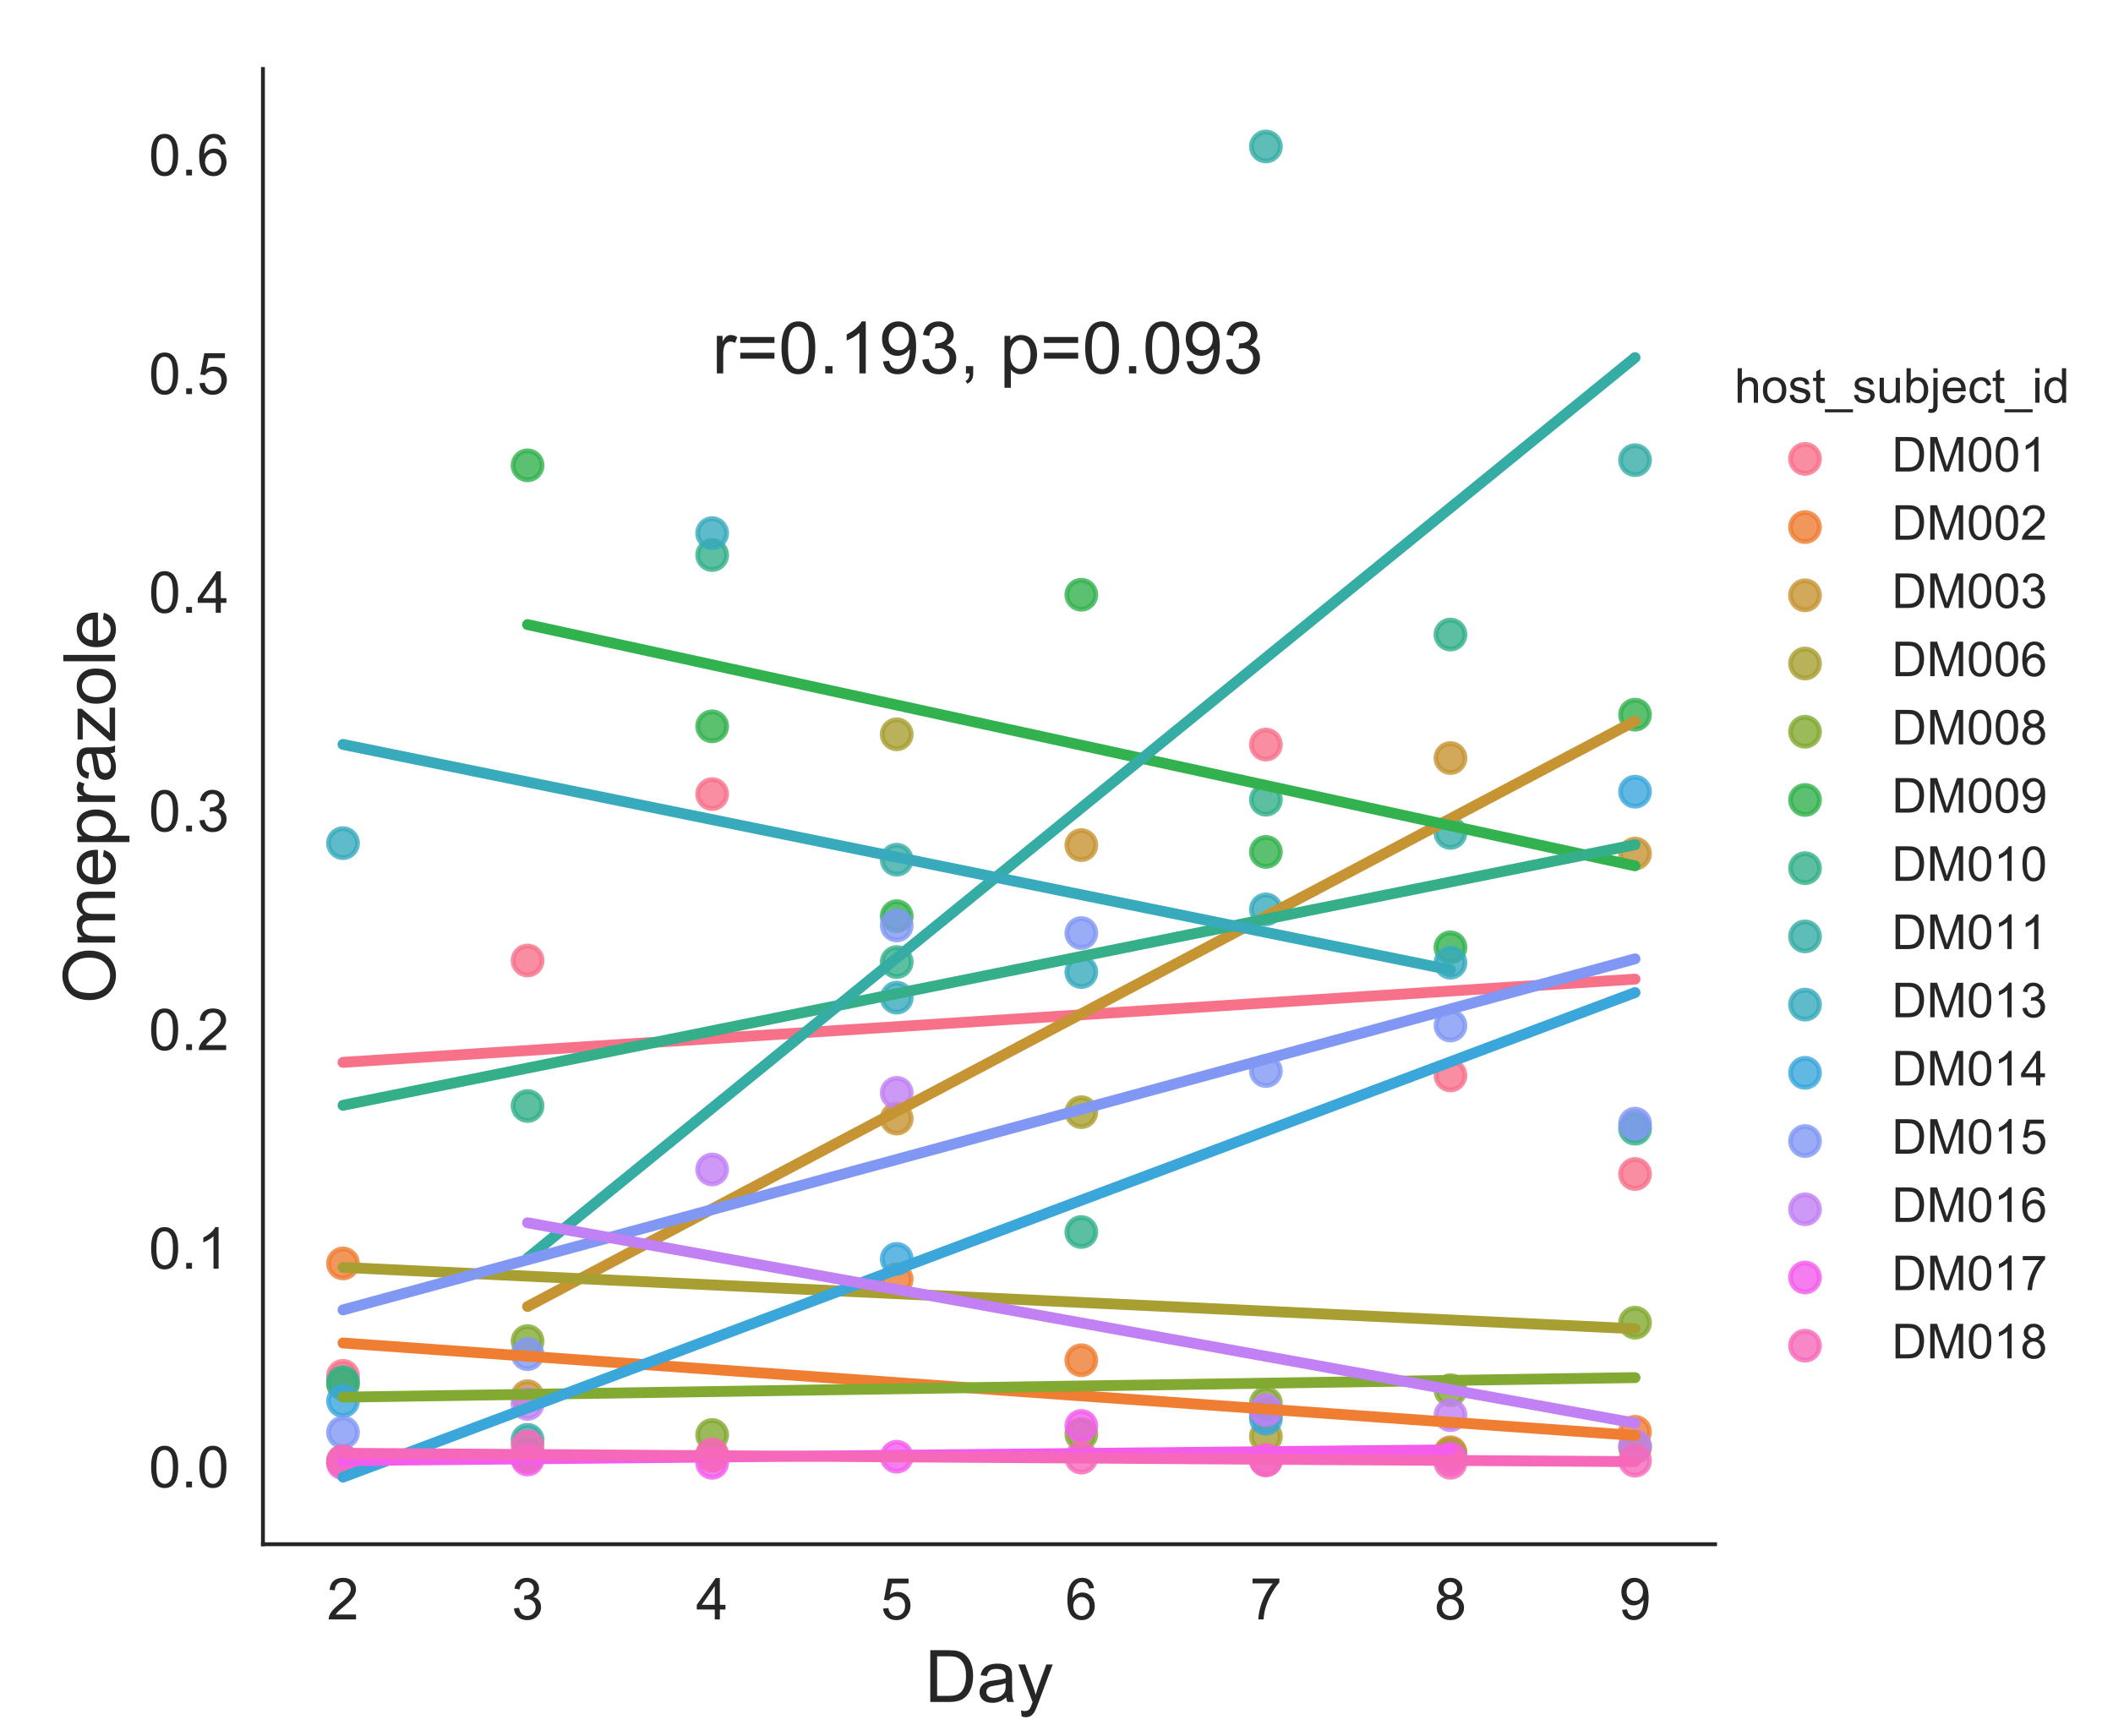 <?xml version="1.0" encoding="utf-8" standalone="no"?>
<!DOCTYPE svg PUBLIC "-//W3C//DTD SVG 1.1//EN"
  "http://www.w3.org/Graphics/SVG/1.1/DTD/svg11.dtd">
<!-- Created with matplotlib (https://matplotlib.org/) -->
<svg height="360pt" version="1.1" viewBox="0 0 438.125 360" width="438.125pt" xmlns="http://www.w3.org/2000/svg" xmlns:xlink="http://www.w3.org/1999/xlink">
 <defs>
  <style type="text/css">
*{stroke-linecap:butt;stroke-linejoin:round;}
  </style>
 </defs>
 <g id="figure_1">
  <g id="patch_1">
   <path d="M 0 360 
L 438.125 360 
L 438.125 0 
L 0 0 
z
" style="fill:#ffffff;"/>
  </g>
  <g id="axes_1">
   <g id="patch_2">
    <path d="M 54.522 320.2 
L 355.619 320.2 
L 355.619 14.3 
L 54.522 14.3 
z
" style="fill:#ffffff;"/>
   </g>
   <g id="matplotlib.axis_1">
    <g id="xtick_1">
     <g id="text_1">
      <!-- 2 -->
      <defs>
       <path d="M 50.344 8.453 
L 50.344 0 
L 3.031 0 
Q 2.938 3.172 4.047 6.109 
Q 5.859 10.938 9.828 15.625 
Q 13.812 20.312 21.344 26.469 
Q 33.016 36.031 37.109 41.625 
Q 41.219 47.219 41.219 52.203 
Q 41.219 57.422 37.469 61 
Q 33.734 64.594 27.734 64.594 
Q 21.391 64.594 17.578 60.781 
Q 13.766 56.984 13.719 50.25 
L 4.688 51.172 
Q 5.609 61.281 11.656 66.578 
Q 17.719 71.875 27.938 71.875 
Q 38.234 71.875 44.234 66.156 
Q 50.25 60.453 50.25 52 
Q 50.25 47.703 48.484 43.547 
Q 46.734 39.406 42.656 34.812 
Q 38.578 30.219 29.109 22.219 
Q 21.188 15.578 18.938 13.203 
Q 16.703 10.844 15.234 8.453 
z
" id="ArialMT-50"/>
      </defs>
      <g style="fill:#262626;" transform="translate(67.782 335.789)scale(0.12 -0.12)">
       <use xlink:href="#ArialMT-50"/>
      </g>
     </g>
    </g>
    <g id="xtick_2">
     <g id="text_2">
      <!-- 3 -->
      <defs>
       <path d="M 4.203 18.891 
L 12.984 20.062 
Q 14.5 12.594 18.141 9.297 
Q 21.781 6 27 6 
Q 33.203 6 37.469 10.297 
Q 41.75 14.594 41.75 20.953 
Q 41.75 27 37.797 30.922 
Q 33.844 34.859 27.734 34.859 
Q 25.25 34.859 21.531 33.891 
L 22.516 41.609 
Q 23.391 41.5 23.922 41.5 
Q 29.547 41.5 34.031 44.422 
Q 38.531 47.359 38.531 53.469 
Q 38.531 58.297 35.25 61.469 
Q 31.984 64.656 26.812 64.656 
Q 21.688 64.656 18.266 61.422 
Q 14.844 58.203 13.875 51.766 
L 5.078 53.328 
Q 6.688 62.156 12.391 67.016 
Q 18.109 71.875 26.609 71.875 
Q 32.469 71.875 37.391 69.359 
Q 42.328 66.844 44.938 62.5 
Q 47.562 58.156 47.562 53.266 
Q 47.562 48.641 45.062 44.828 
Q 42.578 41.016 37.703 38.766 
Q 44.047 37.312 47.562 32.688 
Q 51.078 28.078 51.078 21.141 
Q 51.078 11.766 44.234 5.25 
Q 37.406 -1.266 26.953 -1.266 
Q 17.531 -1.266 11.297 4.344 
Q 5.078 9.969 4.203 18.891 
z
" id="ArialMT-51"/>
      </defs>
      <g style="fill:#262626;" transform="translate(106.054 335.789)scale(0.12 -0.12)">
       <use xlink:href="#ArialMT-51"/>
      </g>
     </g>
    </g>
    <g id="xtick_3">
     <g id="text_3">
      <!-- 4 -->
      <defs>
       <path d="M 32.328 0 
L 32.328 17.141 
L 1.266 17.141 
L 1.266 25.203 
L 33.938 71.578 
L 41.109 71.578 
L 41.109 25.203 
L 50.781 25.203 
L 50.781 17.141 
L 41.109 17.141 
L 41.109 0 
z
M 32.328 25.203 
L 32.328 57.469 
L 9.906 25.203 
z
" id="ArialMT-52"/>
      </defs>
      <g style="fill:#262626;" transform="translate(144.326 335.789)scale(0.12 -0.12)">
       <use xlink:href="#ArialMT-52"/>
      </g>
     </g>
    </g>
    <g id="xtick_4">
     <g id="text_4">
      <!-- 5 -->
      <defs>
       <path d="M 4.156 18.75 
L 13.375 19.531 
Q 14.406 12.797 18.141 9.391 
Q 21.875 6 27.156 6 
Q 33.5 6 37.891 10.781 
Q 42.281 15.578 42.281 23.484 
Q 42.281 31 38.062 35.344 
Q 33.844 39.703 27 39.703 
Q 22.75 39.703 19.328 37.766 
Q 15.922 35.844 13.969 32.766 
L 5.719 33.844 
L 12.641 70.609 
L 48.25 70.609 
L 48.25 62.203 
L 19.672 62.203 
L 15.828 42.969 
Q 22.266 47.469 29.344 47.469 
Q 38.719 47.469 45.156 40.969 
Q 51.609 34.469 51.609 24.266 
Q 51.609 14.547 45.953 7.469 
Q 39.062 -1.219 27.156 -1.219 
Q 17.391 -1.219 11.203 4.25 
Q 5.031 9.719 4.156 18.75 
z
" id="ArialMT-53"/>
      </defs>
      <g style="fill:#262626;" transform="translate(182.598 335.789)scale(0.12 -0.12)">
       <use xlink:href="#ArialMT-53"/>
      </g>
     </g>
    </g>
    <g id="xtick_5">
     <g id="text_5">
      <!-- 6 -->
      <defs>
       <path d="M 49.75 54.047 
L 41.016 53.375 
Q 39.844 58.547 37.703 60.891 
Q 34.125 64.656 28.906 64.656 
Q 24.703 64.656 21.531 62.312 
Q 17.391 59.281 14.984 53.469 
Q 12.594 47.656 12.5 36.922 
Q 15.672 41.75 20.266 44.094 
Q 24.859 46.438 29.891 46.438 
Q 38.672 46.438 44.844 39.969 
Q 51.031 33.5 51.031 23.25 
Q 51.031 16.5 48.125 10.719 
Q 45.219 4.938 40.141 1.859 
Q 35.062 -1.219 28.609 -1.219 
Q 17.625 -1.219 10.688 6.859 
Q 3.766 14.938 3.766 33.5 
Q 3.766 54.25 11.422 63.672 
Q 18.109 71.875 29.438 71.875 
Q 37.891 71.875 43.281 67.141 
Q 48.688 62.406 49.75 54.047 
z
M 13.875 23.188 
Q 13.875 18.656 15.797 14.5 
Q 17.719 10.359 21.188 8.172 
Q 24.656 6 28.469 6 
Q 34.031 6 38.031 10.484 
Q 42.047 14.984 42.047 22.703 
Q 42.047 30.125 38.078 34.391 
Q 34.125 38.672 28.125 38.672 
Q 22.172 38.672 18.016 34.391 
Q 13.875 30.125 13.875 23.188 
z
" id="ArialMT-54"/>
      </defs>
      <g style="fill:#262626;" transform="translate(220.87 335.789)scale(0.12 -0.12)">
       <use xlink:href="#ArialMT-54"/>
      </g>
     </g>
    </g>
    <g id="xtick_6">
     <g id="text_6">
      <!-- 7 -->
      <defs>
       <path d="M 4.734 62.203 
L 4.734 70.656 
L 51.078 70.656 
L 51.078 63.812 
Q 44.234 56.547 37.516 44.484 
Q 30.812 32.422 27.156 19.672 
Q 24.516 10.688 23.781 0 
L 14.75 0 
Q 14.891 8.453 18.062 20.406 
Q 21.234 32.375 27.172 43.484 
Q 33.109 54.594 39.797 62.203 
z
" id="ArialMT-55"/>
      </defs>
      <g style="fill:#262626;" transform="translate(259.142 335.789)scale(0.12 -0.12)">
       <use xlink:href="#ArialMT-55"/>
      </g>
     </g>
    </g>
    <g id="xtick_7">
     <g id="text_7">
      <!-- 8 -->
      <defs>
       <path d="M 17.672 38.812 
Q 12.203 40.828 9.562 44.531 
Q 6.938 48.25 6.938 53.422 
Q 6.938 61.234 12.547 66.547 
Q 18.172 71.875 27.484 71.875 
Q 36.859 71.875 42.578 66.422 
Q 48.297 60.984 48.297 53.172 
Q 48.297 48.188 45.672 44.5 
Q 43.062 40.828 37.75 38.812 
Q 44.344 36.672 47.781 31.875 
Q 51.219 27.094 51.219 20.453 
Q 51.219 11.281 44.719 5.031 
Q 38.234 -1.219 27.641 -1.219 
Q 17.047 -1.219 10.547 5.047 
Q 4.047 11.328 4.047 20.703 
Q 4.047 27.688 7.594 32.391 
Q 11.141 37.109 17.672 38.812 
z
M 15.922 53.719 
Q 15.922 48.641 19.188 45.406 
Q 22.469 42.188 27.688 42.188 
Q 32.766 42.188 36.016 45.375 
Q 39.266 48.578 39.266 53.219 
Q 39.266 58.062 35.906 61.359 
Q 32.562 64.656 27.594 64.656 
Q 22.562 64.656 19.234 61.422 
Q 15.922 58.203 15.922 53.719 
z
M 13.094 20.656 
Q 13.094 16.891 14.875 13.375 
Q 16.656 9.859 20.172 7.922 
Q 23.688 6 27.734 6 
Q 34.031 6 38.125 10.047 
Q 42.234 14.109 42.234 20.359 
Q 42.234 26.703 38.016 30.859 
Q 33.797 35.016 27.438 35.016 
Q 21.234 35.016 17.156 30.906 
Q 13.094 26.812 13.094 20.656 
z
" id="ArialMT-56"/>
      </defs>
      <g style="fill:#262626;" transform="translate(297.414 335.789)scale(0.12 -0.12)">
       <use xlink:href="#ArialMT-56"/>
      </g>
     </g>
    </g>
    <g id="xtick_8">
     <g id="text_8">
      <!-- 9 -->
      <defs>
       <path d="M 5.469 16.547 
L 13.922 17.328 
Q 14.984 11.375 18.016 8.688 
Q 21.047 6 25.781 6 
Q 29.828 6 32.875 7.859 
Q 35.938 9.719 37.891 12.812 
Q 39.844 15.922 41.156 21.188 
Q 42.484 26.469 42.484 31.938 
Q 42.484 32.516 42.438 33.688 
Q 39.797 29.5 35.234 26.875 
Q 30.672 24.266 25.344 24.266 
Q 16.453 24.266 10.297 30.703 
Q 4.156 37.156 4.156 47.703 
Q 4.156 58.594 10.578 65.234 
Q 17 71.875 26.656 71.875 
Q 33.641 71.875 39.422 68.109 
Q 45.219 64.359 48.219 57.391 
Q 51.219 50.438 51.219 37.25 
Q 51.219 23.531 48.234 15.406 
Q 45.266 7.281 39.375 3.031 
Q 33.5 -1.219 25.594 -1.219 
Q 17.188 -1.219 11.859 3.438 
Q 6.547 8.109 5.469 16.547 
z
M 41.453 48.141 
Q 41.453 55.719 37.422 60.156 
Q 33.406 64.594 27.734 64.594 
Q 21.875 64.594 17.531 59.812 
Q 13.188 55.031 13.188 47.406 
Q 13.188 40.578 17.312 36.297 
Q 21.438 32.031 27.484 32.031 
Q 33.594 32.031 37.516 36.297 
Q 41.453 40.578 41.453 48.141 
z
" id="ArialMT-57"/>
      </defs>
      <g style="fill:#262626;" transform="translate(335.686 335.789)scale(0.12 -0.12)">
       <use xlink:href="#ArialMT-57"/>
      </g>
     </g>
    </g>
    <g id="text_9">
     <!-- Day -->
     <defs>
      <path d="M 7.719 0 
L 7.719 71.578 
L 32.375 71.578 
Q 40.719 71.578 45.125 70.562 
Q 51.266 69.141 55.609 65.438 
Q 61.281 60.641 64.078 53.188 
Q 66.891 45.75 66.891 36.188 
Q 66.891 28.031 64.984 21.734 
Q 63.094 15.438 60.109 11.297 
Q 57.125 7.172 53.578 4.797 
Q 50.047 2.438 45.047 1.219 
Q 40.047 0 33.547 0 
z
M 17.188 8.453 
L 32.469 8.453 
Q 39.547 8.453 43.578 9.766 
Q 47.609 11.078 50 13.484 
Q 53.375 16.844 55.25 22.531 
Q 57.125 28.219 57.125 36.328 
Q 57.125 47.562 53.438 53.594 
Q 49.75 59.625 44.484 61.672 
Q 40.672 63.141 32.234 63.141 
L 17.188 63.141 
z
" id="ArialMT-68"/>
      <path d="M 40.438 6.391 
Q 35.547 2.25 31.031 0.531 
Q 26.516 -1.172 21.344 -1.172 
Q 12.797 -1.172 8.203 3 
Q 3.609 7.172 3.609 13.672 
Q 3.609 17.484 5.344 20.625 
Q 7.078 23.781 9.891 25.688 
Q 12.703 27.594 16.219 28.562 
Q 18.797 29.25 24.031 29.891 
Q 34.672 31.156 39.703 32.906 
Q 39.75 34.719 39.75 35.203 
Q 39.75 40.578 37.25 42.781 
Q 33.891 45.75 27.25 45.75 
Q 21.047 45.75 18.094 43.578 
Q 15.141 41.406 13.719 35.891 
L 5.125 37.062 
Q 6.297 42.578 8.984 45.969 
Q 11.672 49.359 16.75 51.188 
Q 21.828 53.031 28.516 53.031 
Q 35.156 53.031 39.297 51.469 
Q 43.453 49.906 45.406 47.531 
Q 47.359 45.172 48.141 41.547 
Q 48.578 39.312 48.578 33.453 
L 48.578 21.734 
Q 48.578 9.469 49.141 6.219 
Q 49.703 2.984 51.375 0 
L 42.188 0 
Q 40.828 2.734 40.438 6.391 
z
M 39.703 26.031 
Q 34.906 24.078 25.344 22.703 
Q 19.922 21.922 17.672 20.938 
Q 15.438 19.969 14.203 18.094 
Q 12.984 16.219 12.984 13.922 
Q 12.984 10.406 15.641 8.062 
Q 18.312 5.719 23.438 5.719 
Q 28.516 5.719 32.469 7.938 
Q 36.422 10.156 38.281 14.016 
Q 39.703 17 39.703 22.797 
z
" id="ArialMT-97"/>
      <path d="M 6.203 -19.969 
L 5.219 -11.719 
Q 8.109 -12.5 10.25 -12.5 
Q 13.188 -12.5 14.938 -11.516 
Q 16.703 -10.547 17.828 -8.797 
Q 18.656 -7.469 20.516 -2.25 
Q 20.75 -1.516 21.297 -0.094 
L 1.609 51.859 
L 11.078 51.859 
L 21.875 21.828 
Q 23.969 16.109 25.641 9.812 
Q 27.156 15.875 29.25 21.625 
L 40.328 51.859 
L 49.125 51.859 
L 29.391 -0.875 
Q 26.219 -9.422 24.469 -12.641 
Q 22.125 -17 19.094 -19.016 
Q 16.062 -21.047 11.859 -21.047 
Q 9.328 -21.047 6.203 -19.969 
z
" id="ArialMT-121"/>
     </defs>
     <g style="fill:#262626;" transform="translate(191.733 352.911)scale(0.15 -0.15)">
      <use xlink:href="#ArialMT-68"/>
      <use x="72.217" xlink:href="#ArialMT-97"/>
      <use x="127.832" xlink:href="#ArialMT-121"/>
     </g>
    </g>
   </g>
   <g id="matplotlib.axis_2">
    <g id="ytick_1">
     <g id="text_10">
      <!-- 0.0 -->
      <defs>
       <path d="M 4.156 35.297 
Q 4.156 48 6.766 55.734 
Q 9.375 63.484 14.516 67.672 
Q 19.672 71.875 27.484 71.875 
Q 33.25 71.875 37.594 69.547 
Q 41.938 67.234 44.766 62.859 
Q 47.609 58.5 49.219 52.219 
Q 50.828 45.953 50.828 35.297 
Q 50.828 22.703 48.234 14.969 
Q 45.656 7.234 40.5 3 
Q 35.359 -1.219 27.484 -1.219 
Q 17.141 -1.219 11.234 6.203 
Q 4.156 15.141 4.156 35.297 
z
M 13.188 35.297 
Q 13.188 17.672 17.312 11.828 
Q 21.438 6 27.484 6 
Q 33.547 6 37.672 11.859 
Q 41.797 17.719 41.797 35.297 
Q 41.797 52.984 37.672 58.781 
Q 33.547 64.594 27.391 64.594 
Q 21.344 64.594 17.719 59.469 
Q 13.188 52.938 13.188 35.297 
z
" id="ArialMT-48"/>
       <path d="M 9.078 0 
L 9.078 10.016 
L 19.094 10.016 
L 19.094 0 
z
" id="ArialMT-46"/>
      </defs>
      <g style="fill:#262626;" transform="translate(30.842 308.405)scale(0.12 -0.12)">
       <use xlink:href="#ArialMT-48"/>
       <use x="55.615" xlink:href="#ArialMT-46"/>
       <use x="83.398" xlink:href="#ArialMT-48"/>
      </g>
     </g>
    </g>
    <g id="ytick_2">
     <g id="text_11">
      <!-- 0.1 -->
      <defs>
       <path d="M 37.25 0 
L 28.469 0 
L 28.469 56 
Q 25.297 52.984 20.141 49.953 
Q 14.984 46.922 10.891 45.406 
L 10.891 53.906 
Q 18.266 57.375 23.781 62.297 
Q 29.297 67.234 31.594 71.875 
L 37.25 71.875 
z
" id="ArialMT-49"/>
      </defs>
      <g style="fill:#262626;" transform="translate(30.842 263.067)scale(0.12 -0.12)">
       <use xlink:href="#ArialMT-48"/>
       <use x="55.615" xlink:href="#ArialMT-46"/>
       <use x="83.398" xlink:href="#ArialMT-49"/>
      </g>
     </g>
    </g>
    <g id="ytick_3">
     <g id="text_12">
      <!-- 0.2 -->
      <g style="fill:#262626;" transform="translate(30.842 217.73)scale(0.12 -0.12)">
       <use xlink:href="#ArialMT-48"/>
       <use x="55.615" xlink:href="#ArialMT-46"/>
       <use x="83.398" xlink:href="#ArialMT-50"/>
      </g>
     </g>
    </g>
    <g id="ytick_4">
     <g id="text_13">
      <!-- 0.3 -->
      <g style="fill:#262626;" transform="translate(30.842 172.393)scale(0.12 -0.12)">
       <use xlink:href="#ArialMT-48"/>
       <use x="55.615" xlink:href="#ArialMT-46"/>
       <use x="83.398" xlink:href="#ArialMT-51"/>
      </g>
     </g>
    </g>
    <g id="ytick_5">
     <g id="text_14">
      <!-- 0.4 -->
      <g style="fill:#262626;" transform="translate(30.842 127.055)scale(0.12 -0.12)">
       <use xlink:href="#ArialMT-48"/>
       <use x="55.615" xlink:href="#ArialMT-46"/>
       <use x="83.398" xlink:href="#ArialMT-52"/>
      </g>
     </g>
    </g>
    <g id="ytick_6">
     <g id="text_15">
      <!-- 0.5 -->
      <g style="fill:#262626;" transform="translate(30.842 81.718)scale(0.12 -0.12)">
       <use xlink:href="#ArialMT-48"/>
       <use x="55.615" xlink:href="#ArialMT-46"/>
       <use x="83.398" xlink:href="#ArialMT-53"/>
      </g>
     </g>
    </g>
    <g id="ytick_7">
     <g id="text_16">
      <!-- 0.6 -->
      <g style="fill:#262626;" transform="translate(30.842 36.381)scale(0.12 -0.12)">
       <use xlink:href="#ArialMT-48"/>
       <use x="55.615" xlink:href="#ArialMT-46"/>
       <use x="83.398" xlink:href="#ArialMT-54"/>
      </g>
     </g>
    </g>
    <g id="text_17">
     <!-- Omeprazole -->
     <defs>
      <path d="M 4.828 34.859 
Q 4.828 52.688 14.391 62.766 
Q 23.969 72.859 39.109 72.859 
Q 49.031 72.859 56.984 68.109 
Q 64.938 63.375 69.109 54.906 
Q 73.297 46.438 73.297 35.688 
Q 73.297 24.812 68.891 16.219 
Q 64.5 7.625 56.438 3.203 
Q 48.391 -1.219 39.062 -1.219 
Q 28.953 -1.219 20.984 3.656 
Q 13.031 8.547 8.922 16.984 
Q 4.828 25.438 4.828 34.859 
z
M 14.594 34.719 
Q 14.594 21.781 21.547 14.328 
Q 28.516 6.891 39.016 6.891 
Q 49.703 6.891 56.609 14.406 
Q 63.531 21.922 63.531 35.75 
Q 63.531 44.484 60.578 51 
Q 57.625 57.516 51.922 61.109 
Q 46.234 64.703 39.156 64.703 
Q 29.109 64.703 21.844 57.781 
Q 14.594 50.875 14.594 34.719 
z
" id="ArialMT-79"/>
      <path d="M 6.594 0 
L 6.594 51.859 
L 14.453 51.859 
L 14.453 44.578 
Q 16.891 48.391 20.938 50.703 
Q 25 53.031 30.172 53.031 
Q 35.938 53.031 39.625 50.641 
Q 43.312 48.25 44.828 43.953 
Q 50.984 53.031 60.844 53.031 
Q 68.562 53.031 72.703 48.75 
Q 76.859 44.484 76.859 35.594 
L 76.859 0 
L 68.109 0 
L 68.109 32.672 
Q 68.109 37.938 67.25 40.25 
Q 66.406 42.578 64.156 43.984 
Q 61.922 45.406 58.891 45.406 
Q 53.422 45.406 49.797 41.766 
Q 46.188 38.141 46.188 30.125 
L 46.188 0 
L 37.406 0 
L 37.406 33.688 
Q 37.406 39.547 35.25 42.469 
Q 33.109 45.406 28.219 45.406 
Q 24.516 45.406 21.359 43.453 
Q 18.219 41.5 16.797 37.734 
Q 15.375 33.984 15.375 26.906 
L 15.375 0 
z
" id="ArialMT-109"/>
      <path d="M 42.094 16.703 
L 51.172 15.578 
Q 49.031 7.625 43.219 3.219 
Q 37.406 -1.172 28.375 -1.172 
Q 17 -1.172 10.328 5.828 
Q 3.656 12.844 3.656 25.484 
Q 3.656 38.578 10.391 45.797 
Q 17.141 53.031 27.875 53.031 
Q 38.281 53.031 44.875 45.953 
Q 51.469 38.875 51.469 26.031 
Q 51.469 25.25 51.422 23.688 
L 12.75 23.688 
Q 13.234 15.141 17.578 10.594 
Q 21.922 6.062 28.422 6.062 
Q 33.25 6.062 36.672 8.594 
Q 40.094 11.141 42.094 16.703 
z
M 13.234 30.906 
L 42.188 30.906 
Q 41.609 37.453 38.875 40.719 
Q 34.672 45.797 27.984 45.797 
Q 21.922 45.797 17.797 41.75 
Q 13.672 37.703 13.234 30.906 
z
" id="ArialMT-101"/>
      <path d="M 6.594 -19.875 
L 6.594 51.859 
L 14.594 51.859 
L 14.594 45.125 
Q 17.438 49.078 21 51.047 
Q 24.562 53.031 29.641 53.031 
Q 36.281 53.031 41.359 49.609 
Q 46.438 46.188 49.016 39.953 
Q 51.609 33.734 51.609 26.312 
Q 51.609 18.359 48.75 11.984 
Q 45.906 5.609 40.453 2.219 
Q 35.016 -1.172 29 -1.172 
Q 24.609 -1.172 21.109 0.688 
Q 17.625 2.547 15.375 5.375 
L 15.375 -19.875 
z
M 14.547 25.641 
Q 14.547 15.625 18.594 10.844 
Q 22.656 6.062 28.422 6.062 
Q 34.281 6.062 38.453 11.016 
Q 42.625 15.969 42.625 26.375 
Q 42.625 36.281 38.547 41.203 
Q 34.469 46.141 28.812 46.141 
Q 23.188 46.141 18.859 40.891 
Q 14.547 35.641 14.547 25.641 
z
" id="ArialMT-112"/>
      <path d="M 6.5 0 
L 6.5 51.859 
L 14.406 51.859 
L 14.406 44 
Q 17.438 49.516 20 51.266 
Q 22.562 53.031 25.641 53.031 
Q 30.078 53.031 34.672 50.203 
L 31.641 42.047 
Q 28.422 43.953 25.203 43.953 
Q 22.312 43.953 20.016 42.219 
Q 17.719 40.484 16.75 37.406 
Q 15.281 32.719 15.281 27.156 
L 15.281 0 
z
" id="ArialMT-114"/>
      <path d="M 1.953 0 
L 1.953 7.125 
L 34.969 45.016 
Q 29.344 44.734 25.047 44.734 
L 3.906 44.734 
L 3.906 51.859 
L 46.297 51.859 
L 46.297 46.047 
L 18.219 13.141 
L 12.797 7.125 
Q 18.703 7.562 23.875 7.562 
L 47.859 7.562 
L 47.859 0 
z
" id="ArialMT-122"/>
      <path d="M 3.328 25.922 
Q 3.328 40.328 11.328 47.266 
Q 18.016 53.031 27.641 53.031 
Q 38.328 53.031 45.109 46.016 
Q 51.906 39.016 51.906 26.656 
Q 51.906 16.656 48.906 10.906 
Q 45.906 5.172 40.156 2 
Q 34.422 -1.172 27.641 -1.172 
Q 16.75 -1.172 10.031 5.812 
Q 3.328 12.797 3.328 25.922 
z
M 12.359 25.922 
Q 12.359 15.969 16.703 11.016 
Q 21.047 6.062 27.641 6.062 
Q 34.188 6.062 38.531 11.031 
Q 42.875 16.016 42.875 26.219 
Q 42.875 35.844 38.5 40.797 
Q 34.125 45.75 27.641 45.75 
Q 21.047 45.75 16.703 40.812 
Q 12.359 35.891 12.359 25.922 
z
" id="ArialMT-111"/>
      <path d="M 6.391 0 
L 6.391 71.578 
L 15.188 71.578 
L 15.188 0 
z
" id="ArialMT-108"/>
     </defs>
     <g style="fill:#262626;" transform="translate(23.861 208.098)rotate(-90)scale(0.15 -0.15)">
      <use xlink:href="#ArialMT-79"/>
      <use x="77.783" xlink:href="#ArialMT-109"/>
      <use x="161.084" xlink:href="#ArialMT-101"/>
      <use x="216.699" xlink:href="#ArialMT-112"/>
      <use x="272.314" xlink:href="#ArialMT-114"/>
      <use x="305.615" xlink:href="#ArialMT-97"/>
      <use x="361.23" xlink:href="#ArialMT-122"/>
      <use x="411.23" xlink:href="#ArialMT-111"/>
      <use x="466.846" xlink:href="#ArialMT-108"/>
      <use x="489.062" xlink:href="#ArialMT-101"/>
     </g>
    </g>
   </g>
   <g id="PathCollection_1">
    <defs>
     <path d="M 0 3 
C 0.796 3 1.559 2.684 2.121 2.121 
C 2.684 1.559 3 0.796 3 0 
C 3 -0.796 2.684 -1.559 2.121 -2.121 
C 1.559 -2.684 0.796 -3 0 -3 
C -0.796 -3 -1.559 -2.684 -2.121 -2.121 
C -2.684 -1.559 -3 -0.796 -3 0 
C -3 0.796 -2.684 1.559 -2.121 2.121 
C -1.559 2.684 -0.796 3 0 3 
z
" id="m36f6ece45c" style="stroke:#f77189;stroke-opacity:0.8;"/>
    </defs>
    <g clip-path="url(#p8d7e3f9309)">
     <use style="fill:#f77189;fill-opacity:0.8;stroke:#f77189;stroke-opacity:0.8;" x="71.119" xlink:href="#m36f6ece45c" y="285.286"/>
     <use style="fill:#f77189;fill-opacity:0.8;stroke:#f77189;stroke-opacity:0.8;" x="109.391" xlink:href="#m36f6ece45c" y="199.163"/>
     <use style="fill:#f77189;fill-opacity:0.8;stroke:#f77189;stroke-opacity:0.8;" x="147.662" xlink:href="#m36f6ece45c" y="164.657"/>
     <use style="fill:#f77189;fill-opacity:0.8;stroke:#f77189;stroke-opacity:0.8;" x="262.478" xlink:href="#m36f6ece45c" y="154.388"/>
     <use style="fill:#f77189;fill-opacity:0.8;stroke:#f77189;stroke-opacity:0.8;" x="300.75" xlink:href="#m36f6ece45c" y="223"/>
     <use style="fill:#f77189;fill-opacity:0.8;stroke:#f77189;stroke-opacity:0.8;" x="339.022" xlink:href="#m36f6ece45c" y="243.432"/>
    </g>
   </g>
   <g id="PathCollection_2">
    <defs>
     <path d="M 0 3 
C 0.796 3 1.559 2.684 2.121 2.121 
C 2.684 1.559 3 0.796 3 0 
C 3 -0.796 2.684 -1.559 2.121 -2.121 
C 1.559 -2.684 0.796 -3 0 -3 
C -0.796 -3 -1.559 -2.684 -2.121 -2.121 
C -2.684 -1.559 -3 -0.796 -3 0 
C -3 0.796 -2.684 1.559 -2.121 2.121 
C -1.559 2.684 -0.796 3 0 3 
z
" id="m2d247e1466" style="stroke:#ef7d32;stroke-opacity:0.8;"/>
    </defs>
    <g clip-path="url(#p8d7e3f9309)">
     <use style="fill:#ef7d32;fill-opacity:0.8;stroke:#ef7d32;stroke-opacity:0.8;" x="71.119" xlink:href="#m2d247e1466" y="261.976"/>
     <use style="fill:#ef7d32;fill-opacity:0.8;stroke:#ef7d32;stroke-opacity:0.8;" x="109.391" xlink:href="#m2d247e1466" y="302.167"/>
     <use style="fill:#ef7d32;fill-opacity:0.8;stroke:#ef7d32;stroke-opacity:0.8;" x="147.662" xlink:href="#m2d247e1466" y="301.812"/>
     <use style="fill:#ef7d32;fill-opacity:0.8;stroke:#ef7d32;stroke-opacity:0.8;" x="185.934" xlink:href="#m2d247e1466" y="265.253"/>
     <use style="fill:#ef7d32;fill-opacity:0.8;stroke:#ef7d32;stroke-opacity:0.8;" x="224.206" xlink:href="#m2d247e1466" y="282.046"/>
     <use style="fill:#ef7d32;fill-opacity:0.8;stroke:#ef7d32;stroke-opacity:0.8;" x="262.478" xlink:href="#m2d247e1466" y="293.194"/>
     <use style="fill:#ef7d32;fill-opacity:0.8;stroke:#ef7d32;stroke-opacity:0.8;" x="300.75" xlink:href="#m2d247e1466" y="301.133"/>
     <use style="fill:#ef7d32;fill-opacity:0.8;stroke:#ef7d32;stroke-opacity:0.8;" x="339.022" xlink:href="#m2d247e1466" y="296.884"/>
    </g>
   </g>
   <g id="PathCollection_3">
    <defs>
     <path d="M 0 3 
C 0.796 3 1.559 2.684 2.121 2.121 
C 2.684 1.559 3 0.796 3 0 
C 3 -0.796 2.684 -1.559 2.121 -2.121 
C 1.559 -2.684 0.796 -3 0 -3 
C -0.796 -3 -1.559 -2.684 -2.121 -2.121 
C -2.684 -1.559 -3 -0.796 -3 0 
C -3 0.796 -2.684 1.559 -2.121 2.121 
C -1.559 2.684 -0.796 3 0 3 
z
" id="m28754a9190" style="stroke:#c69432;stroke-opacity:0.8;"/>
    </defs>
    <g clip-path="url(#p8d7e3f9309)">
     <use style="fill:#c69432;fill-opacity:0.8;stroke:#c69432;stroke-opacity:0.8;" x="109.391" xlink:href="#m28754a9190" y="289.502"/>
     <use style="fill:#c69432;fill-opacity:0.8;stroke:#c69432;stroke-opacity:0.8;" x="185.934" xlink:href="#m28754a9190" y="231.946"/>
     <use style="fill:#c69432;fill-opacity:0.8;stroke:#c69432;stroke-opacity:0.8;" x="224.206" xlink:href="#m28754a9190" y="175.236"/>
     <use style="fill:#c69432;fill-opacity:0.8;stroke:#c69432;stroke-opacity:0.8;" x="300.75" xlink:href="#m28754a9190" y="157.181"/>
     <use style="fill:#c69432;fill-opacity:0.8;stroke:#c69432;stroke-opacity:0.8;" x="339.022" xlink:href="#m28754a9190" y="176.989"/>
    </g>
   </g>
   <g id="PathCollection_4">
    <defs>
     <path d="M 0 3 
C 0.796 3 1.559 2.684 2.121 2.121 
C 2.684 1.559 3 0.796 3 0 
C 3 -0.796 2.684 -1.559 2.121 -2.121 
C 1.559 -2.684 0.796 -3 0 -3 
C -0.796 -3 -1.559 -2.684 -2.121 -2.121 
C -2.684 -1.559 -3 -0.796 -3 0 
C -3 0.796 -2.684 1.559 -2.121 2.121 
C -1.559 2.684 -0.796 3 0 3 
z
" id="m7ae792b4f0" style="stroke:#a79f31;stroke-opacity:0.8;"/>
    </defs>
    <g clip-path="url(#p8d7e3f9309)">
     <use style="fill:#a79f31;fill-opacity:0.8;stroke:#a79f31;stroke-opacity:0.8;" x="71.119" xlink:href="#m7ae792b4f0" y="302.956"/>
     <use style="fill:#a79f31;fill-opacity:0.8;stroke:#a79f31;stroke-opacity:0.8;" x="109.391" xlink:href="#m7ae792b4f0" y="301.519"/>
     <use style="fill:#a79f31;fill-opacity:0.8;stroke:#a79f31;stroke-opacity:0.8;" x="185.934" xlink:href="#m7ae792b4f0" y="152.258"/>
     <use style="fill:#a79f31;fill-opacity:0.8;stroke:#a79f31;stroke-opacity:0.8;" x="224.206" xlink:href="#m7ae792b4f0" y="230.612"/>
     <use style="fill:#a79f31;fill-opacity:0.8;stroke:#a79f31;stroke-opacity:0.8;" x="262.478" xlink:href="#m7ae792b4f0" y="297.848"/>
     <use style="fill:#a79f31;fill-opacity:0.8;stroke:#a79f31;stroke-opacity:0.8;" x="300.75" xlink:href="#m7ae792b4f0" y="301.48"/>
     <use style="fill:#a79f31;fill-opacity:0.8;stroke:#a79f31;stroke-opacity:0.8;" x="339.022" xlink:href="#m7ae792b4f0" y="300.138"/>
    </g>
   </g>
   <g id="PathCollection_5">
    <defs>
     <path d="M 0 3 
C 0.796 3 1.559 2.684 2.121 2.121 
C 2.684 1.559 3 0.796 3 0 
C 3 -0.796 2.684 -1.559 2.121 -2.121 
C 1.559 -2.684 0.796 -3 0 -3 
C -0.796 -3 -1.559 -2.684 -2.121 -2.121 
C -2.684 -1.559 -3 -0.796 -3 0 
C -3 0.796 -2.684 1.559 -2.121 2.121 
C -1.559 2.684 -0.796 3 0 3 
z
" id="m3bd4fd4244" style="stroke:#82a931;stroke-opacity:0.8;"/>
    </defs>
    <g clip-path="url(#p8d7e3f9309)">
     <use style="fill:#82a931;fill-opacity:0.8;stroke:#82a931;stroke-opacity:0.8;" x="71.119" xlink:href="#m3bd4fd4244" y="286.992"/>
     <use style="fill:#82a931;fill-opacity:0.8;stroke:#82a931;stroke-opacity:0.8;" x="109.391" xlink:href="#m3bd4fd4244" y="278.076"/>
     <use style="fill:#82a931;fill-opacity:0.8;stroke:#82a931;stroke-opacity:0.8;" x="147.662" xlink:href="#m3bd4fd4244" y="297.544"/>
     <use style="fill:#82a931;fill-opacity:0.8;stroke:#82a931;stroke-opacity:0.8;" x="224.206" xlink:href="#m3bd4fd4244" y="297.392"/>
     <use style="fill:#82a931;fill-opacity:0.8;stroke:#82a931;stroke-opacity:0.8;" x="262.478" xlink:href="#m3bd4fd4244" y="290.93"/>
     <use style="fill:#82a931;fill-opacity:0.8;stroke:#82a931;stroke-opacity:0.8;" x="300.75" xlink:href="#m3bd4fd4244" y="288.257"/>
     <use style="fill:#82a931;fill-opacity:0.8;stroke:#82a931;stroke-opacity:0.8;" x="339.022" xlink:href="#m3bd4fd4244" y="274.263"/>
    </g>
   </g>
   <g id="PathCollection_6">
    <defs>
     <path d="M 0 3 
C 0.796 3 1.559 2.684 2.121 2.121 
C 2.684 1.559 3 0.796 3 0 
C 3 -0.796 2.684 -1.559 2.121 -2.121 
C 1.559 -2.684 0.796 -3 0 -3 
C -0.796 -3 -1.559 -2.684 -2.121 -2.121 
C -2.684 -1.559 -3 -0.796 -3 0 
C -3 0.796 -2.684 1.559 -2.121 2.121 
C -1.559 2.684 -0.796 3 0 3 
z
" id="m7ba904c57a" style="stroke:#32b24e;stroke-opacity:0.8;"/>
    </defs>
    <g clip-path="url(#p8d7e3f9309)">
     <use style="fill:#32b24e;fill-opacity:0.8;stroke:#32b24e;stroke-opacity:0.8;" x="109.391" xlink:href="#m7ba904c57a" y="96.487"/>
     <use style="fill:#32b24e;fill-opacity:0.8;stroke:#32b24e;stroke-opacity:0.8;" x="147.662" xlink:href="#m7ba904c57a" y="150.604"/>
     <use style="fill:#32b24e;fill-opacity:0.8;stroke:#32b24e;stroke-opacity:0.8;" x="185.934" xlink:href="#m7ba904c57a" y="189.97"/>
     <use style="fill:#32b24e;fill-opacity:0.8;stroke:#32b24e;stroke-opacity:0.8;" x="224.206" xlink:href="#m7ba904c57a" y="123.318"/>
     <use style="fill:#32b24e;fill-opacity:0.8;stroke:#32b24e;stroke-opacity:0.8;" x="262.478" xlink:href="#m7ba904c57a" y="176.647"/>
     <use style="fill:#32b24e;fill-opacity:0.8;stroke:#32b24e;stroke-opacity:0.8;" x="300.75" xlink:href="#m7ba904c57a" y="196.434"/>
     <use style="fill:#32b24e;fill-opacity:0.8;stroke:#32b24e;stroke-opacity:0.8;" x="339.022" xlink:href="#m7ba904c57a" y="148.192"/>
    </g>
   </g>
   <g id="PathCollection_7">
    <defs>
     <path d="M 0 3 
C 0.796 3 1.559 2.684 2.121 2.121 
C 2.684 1.559 3 0.796 3 0 
C 3 -0.796 2.684 -1.559 2.121 -2.121 
C 1.559 -2.684 0.796 -3 0 -3 
C -0.796 -3 -1.559 -2.684 -2.121 -2.121 
C -2.684 -1.559 -3 -0.796 -3 0 
C -3 0.796 -2.684 1.559 -2.121 2.121 
C -1.559 2.684 -0.796 3 0 3 
z
" id="md66ba02ec7" style="stroke:#34af8a;stroke-opacity:0.8;"/>
    </defs>
    <g clip-path="url(#p8d7e3f9309)">
     <use style="fill:#34af8a;fill-opacity:0.8;stroke:#34af8a;stroke-opacity:0.8;" x="71.119" xlink:href="#md66ba02ec7" y="286.584"/>
     <use style="fill:#34af8a;fill-opacity:0.8;stroke:#34af8a;stroke-opacity:0.8;" x="109.391" xlink:href="#md66ba02ec7" y="229.331"/>
     <use style="fill:#34af8a;fill-opacity:0.8;stroke:#34af8a;stroke-opacity:0.8;" x="147.662" xlink:href="#md66ba02ec7" y="115.087"/>
     <use style="fill:#34af8a;fill-opacity:0.8;stroke:#34af8a;stroke-opacity:0.8;" x="185.934" xlink:href="#md66ba02ec7" y="199.483"/>
     <use style="fill:#34af8a;fill-opacity:0.8;stroke:#34af8a;stroke-opacity:0.8;" x="224.206" xlink:href="#md66ba02ec7" y="255.455"/>
     <use style="fill:#34af8a;fill-opacity:0.8;stroke:#34af8a;stroke-opacity:0.8;" x="262.478" xlink:href="#md66ba02ec7" y="165.817"/>
     <use style="fill:#34af8a;fill-opacity:0.8;stroke:#34af8a;stroke-opacity:0.8;" x="300.75" xlink:href="#md66ba02ec7" y="131.577"/>
     <use style="fill:#34af8a;fill-opacity:0.8;stroke:#34af8a;stroke-opacity:0.8;" x="339.022" xlink:href="#md66ba02ec7" y="234.039"/>
    </g>
   </g>
   <g id="PathCollection_8">
    <defs>
     <path d="M 0 3 
C 0.796 3 1.559 2.684 2.121 2.121 
C 2.684 1.559 3 0.796 3 0 
C 3 -0.796 2.684 -1.559 2.121 -2.121 
C 1.559 -2.684 0.796 -3 0 -3 
C -0.796 -3 -1.559 -2.684 -2.121 -2.121 
C -2.684 -1.559 -3 -0.796 -3 0 
C -3 0.796 -2.684 1.559 -2.121 2.121 
C -1.559 2.684 -0.796 3 0 3 
z
" id="m1c8cb05ee3" style="stroke:#36ada4;stroke-opacity:0.8;"/>
    </defs>
    <g clip-path="url(#p8d7e3f9309)">
     <use style="fill:#36ada4;fill-opacity:0.8;stroke:#36ada4;stroke-opacity:0.8;" x="109.391" xlink:href="#m1c8cb05ee3" y="298.556"/>
     <use style="fill:#36ada4;fill-opacity:0.8;stroke:#36ada4;stroke-opacity:0.8;" x="185.934" xlink:href="#m1c8cb05ee3" y="178.26"/>
     <use style="fill:#36ada4;fill-opacity:0.8;stroke:#36ada4;stroke-opacity:0.8;" x="262.478" xlink:href="#m1c8cb05ee3" y="30.374"/>
     <use style="fill:#36ada4;fill-opacity:0.8;stroke:#36ada4;stroke-opacity:0.8;" x="300.75" xlink:href="#m1c8cb05ee3" y="172.708"/>
     <use style="fill:#36ada4;fill-opacity:0.8;stroke:#36ada4;stroke-opacity:0.8;" x="339.022" xlink:href="#m1c8cb05ee3" y="95.415"/>
    </g>
   </g>
   <g id="PathCollection_9">
    <defs>
     <path d="M 0 3 
C 0.796 3 1.559 2.684 2.121 2.121 
C 2.684 1.559 3 0.796 3 0 
C 3 -0.796 2.684 -1.559 2.121 -2.121 
C 1.559 -2.684 0.796 -3 0 -3 
C -0.796 -3 -1.559 -2.684 -2.121 -2.121 
C -2.684 -1.559 -3 -0.796 -3 0 
C -3 0.796 -2.684 1.559 -2.121 2.121 
C -1.559 2.684 -0.796 3 0 3 
z
" id="m836003e4f0" style="stroke:#37aabb;stroke-opacity:0.8;"/>
    </defs>
    <g clip-path="url(#p8d7e3f9309)">
     <use style="fill:#37aabb;fill-opacity:0.8;stroke:#37aabb;stroke-opacity:0.8;" x="71.119" xlink:href="#m836003e4f0" y="174.83"/>
     <use style="fill:#37aabb;fill-opacity:0.8;stroke:#37aabb;stroke-opacity:0.8;" x="147.662" xlink:href="#m836003e4f0" y="110.547"/>
     <use style="fill:#37aabb;fill-opacity:0.8;stroke:#37aabb;stroke-opacity:0.8;" x="185.934" xlink:href="#m836003e4f0" y="206.865"/>
     <use style="fill:#37aabb;fill-opacity:0.8;stroke:#37aabb;stroke-opacity:0.8;" x="224.206" xlink:href="#m836003e4f0" y="201.555"/>
     <use style="fill:#37aabb;fill-opacity:0.8;stroke:#37aabb;stroke-opacity:0.8;" x="262.478" xlink:href="#m836003e4f0" y="188.56"/>
     <use style="fill:#37aabb;fill-opacity:0.8;stroke:#37aabb;stroke-opacity:0.8;" x="300.75" xlink:href="#m836003e4f0" y="199.617"/>
    </g>
   </g>
   <g id="PathCollection_10">
    <defs>
     <path d="M 0 3 
C 0.796 3 1.559 2.684 2.121 2.121 
C 2.684 1.559 3 0.796 3 0 
C 3 -0.796 2.684 -1.559 2.121 -2.121 
C 1.559 -2.684 0.796 -3 0 -3 
C -0.796 -3 -1.559 -2.684 -2.121 -2.121 
C -2.684 -1.559 -3 -0.796 -3 0 
C -3 0.796 -2.684 1.559 -2.121 2.121 
C -1.559 2.684 -0.796 3 0 3 
z
" id="mfad1b350ca" style="stroke:#3aa6da;stroke-opacity:0.8;"/>
    </defs>
    <g clip-path="url(#p8d7e3f9309)">
     <use style="fill:#3aa6da;fill-opacity:0.8;stroke:#3aa6da;stroke-opacity:0.8;" x="71.119" xlink:href="#mfad1b350ca" y="290.505"/>
     <use style="fill:#3aa6da;fill-opacity:0.8;stroke:#3aa6da;stroke-opacity:0.8;" x="185.934" xlink:href="#mfad1b350ca" y="261.029"/>
     <use style="fill:#3aa6da;fill-opacity:0.8;stroke:#3aa6da;stroke-opacity:0.8;" x="262.478" xlink:href="#mfad1b350ca" y="294.156"/>
     <use style="fill:#3aa6da;fill-opacity:0.8;stroke:#3aa6da;stroke-opacity:0.8;" x="339.022" xlink:href="#mfad1b350ca" y="164.156"/>
    </g>
   </g>
   <g id="PathCollection_11">
    <defs>
     <path d="M 0 3 
C 0.796 3 1.559 2.684 2.121 2.121 
C 2.684 1.559 3 0.796 3 0 
C 3 -0.796 2.684 -1.559 2.121 -2.121 
C 1.559 -2.684 0.796 -3 0 -3 
C -0.796 -3 -1.559 -2.684 -2.121 -2.121 
C -2.684 -1.559 -3 -0.796 -3 0 
C -3 0.796 -2.684 1.559 -2.121 2.121 
C -1.559 2.684 -0.796 3 0 3 
z
" id="m42783fe350" style="stroke:#8197f4;stroke-opacity:0.8;"/>
    </defs>
    <g clip-path="url(#p8d7e3f9309)">
     <use style="fill:#8197f4;fill-opacity:0.8;stroke:#8197f4;stroke-opacity:0.8;" x="71.119" xlink:href="#m42783fe350" y="297.021"/>
     <use style="fill:#8197f4;fill-opacity:0.8;stroke:#8197f4;stroke-opacity:0.8;" x="109.391" xlink:href="#m42783fe350" y="280.793"/>
     <use style="fill:#8197f4;fill-opacity:0.8;stroke:#8197f4;stroke-opacity:0.8;" x="185.934" xlink:href="#m42783fe350" y="191.898"/>
     <use style="fill:#8197f4;fill-opacity:0.8;stroke:#8197f4;stroke-opacity:0.8;" x="224.206" xlink:href="#m42783fe350" y="193.468"/>
     <use style="fill:#8197f4;fill-opacity:0.8;stroke:#8197f4;stroke-opacity:0.8;" x="262.478" xlink:href="#m42783fe350" y="222.081"/>
     <use style="fill:#8197f4;fill-opacity:0.8;stroke:#8197f4;stroke-opacity:0.8;" x="300.75" xlink:href="#m42783fe350" y="212.649"/>
     <use style="fill:#8197f4;fill-opacity:0.8;stroke:#8197f4;stroke-opacity:0.8;" x="339.022" xlink:href="#m42783fe350" y="232.993"/>
    </g>
   </g>
   <g id="PathCollection_12">
    <defs>
     <path d="M 0 3 
C 0.796 3 1.559 2.684 2.121 2.121 
C 2.684 1.559 3 0.796 3 0 
C 3 -0.796 2.684 -1.559 2.121 -2.121 
C 1.559 -2.684 0.796 -3 0 -3 
C -0.796 -3 -1.559 -2.684 -2.121 -2.121 
C -2.684 -1.559 -3 -0.796 -3 0 
C -3 0.796 -2.684 1.559 -2.121 2.121 
C -1.559 2.684 -0.796 3 0 3 
z
" id="m44cc47e4fc" style="stroke:#c180f4;stroke-opacity:0.8;"/>
    </defs>
    <g clip-path="url(#p8d7e3f9309)">
     <use style="fill:#c180f4;fill-opacity:0.8;stroke:#c180f4;stroke-opacity:0.8;" x="109.391" xlink:href="#m44cc47e4fc" y="291.104"/>
     <use style="fill:#c180f4;fill-opacity:0.8;stroke:#c180f4;stroke-opacity:0.8;" x="147.662" xlink:href="#m44cc47e4fc" y="242.495"/>
     <use style="fill:#c180f4;fill-opacity:0.8;stroke:#c180f4;stroke-opacity:0.8;" x="185.934" xlink:href="#m44cc47e4fc" y="226.608"/>
     <use style="fill:#c180f4;fill-opacity:0.8;stroke:#c180f4;stroke-opacity:0.8;" x="262.478" xlink:href="#m44cc47e4fc" y="292.381"/>
     <use style="fill:#c180f4;fill-opacity:0.8;stroke:#c180f4;stroke-opacity:0.8;" x="300.75" xlink:href="#m44cc47e4fc" y="293.433"/>
     <use style="fill:#c180f4;fill-opacity:0.8;stroke:#c180f4;stroke-opacity:0.8;" x="339.022" xlink:href="#m44cc47e4fc" y="299.831"/>
    </g>
   </g>
   <g id="PathCollection_13">
    <defs>
     <path d="M 0 3 
C 0.796 3 1.559 2.684 2.121 2.121 
C 2.684 1.559 3 0.796 3 0 
C 3 -0.796 2.684 -1.559 2.121 -2.121 
C 1.559 -2.684 0.796 -3 0 -3 
C -0.796 -3 -1.559 -2.684 -2.121 -2.121 
C -2.684 -1.559 -3 -0.796 -3 0 
C -3 0.796 -2.684 1.559 -2.121 2.121 
C -1.559 2.684 -0.796 3 0 3 
z
" id="m1bab99956b" style="stroke:#f45deb;stroke-opacity:0.8;"/>
    </defs>
    <g clip-path="url(#p8d7e3f9309)">
     <use style="fill:#f45deb;fill-opacity:0.8;stroke:#f45deb;stroke-opacity:0.8;" x="71.119" xlink:href="#m1bab99956b" y="303.418"/>
     <use style="fill:#f45deb;fill-opacity:0.8;stroke:#f45deb;stroke-opacity:0.8;" x="109.391" xlink:href="#m1bab99956b" y="302.634"/>
     <use style="fill:#f45deb;fill-opacity:0.8;stroke:#f45deb;stroke-opacity:0.8;" x="147.662" xlink:href="#m1bab99956b" y="303.324"/>
     <use style="fill:#f45deb;fill-opacity:0.8;stroke:#f45deb;stroke-opacity:0.8;" x="185.934" xlink:href="#m1bab99956b" y="302.052"/>
     <use style="fill:#f45deb;fill-opacity:0.8;stroke:#f45deb;stroke-opacity:0.8;" x="224.206" xlink:href="#m1bab99956b" y="295.669"/>
     <use style="fill:#f45deb;fill-opacity:0.8;stroke:#f45deb;stroke-opacity:0.8;" x="262.478" xlink:href="#m1bab99956b" y="302.761"/>
     <use style="fill:#f45deb;fill-opacity:0.8;stroke:#f45deb;stroke-opacity:0.8;" x="300.75" xlink:href="#m1bab99956b" y="302.403"/>
    </g>
   </g>
   <g id="PathCollection_14">
    <defs>
     <path d="M 0 3 
C 0.796 3 1.559 2.684 2.121 2.121 
C 2.684 1.559 3 0.796 3 0 
C 3 -0.796 2.684 -1.559 2.121 -2.121 
C 1.559 -2.684 0.796 -3 0 -3 
C -0.796 -3 -1.559 -2.684 -2.121 -2.121 
C -2.684 -1.559 -3 -0.796 -3 0 
C -3 0.796 -2.684 1.559 -2.121 2.121 
C -1.559 2.684 -0.796 3 0 3 
z
" id="me8bb7164e8" style="stroke:#f669ba;stroke-opacity:0.8;"/>
    </defs>
    <g clip-path="url(#p8d7e3f9309)">
     <use style="fill:#f669ba;fill-opacity:0.8;stroke:#f669ba;stroke-opacity:0.8;" x="71.119" xlink:href="#me8bb7164e8" y="302.954"/>
     <use style="fill:#f669ba;fill-opacity:0.8;stroke:#f669ba;stroke-opacity:0.8;" x="109.391" xlink:href="#me8bb7164e8" y="299.842"/>
     <use style="fill:#f669ba;fill-opacity:0.8;stroke:#f669ba;stroke-opacity:0.8;" x="147.662" xlink:href="#me8bb7164e8" y="301.545"/>
     <use style="fill:#f669ba;fill-opacity:0.8;stroke:#f669ba;stroke-opacity:0.8;" x="224.206" xlink:href="#me8bb7164e8" y="302.247"/>
     <use style="fill:#f669ba;fill-opacity:0.8;stroke:#f669ba;stroke-opacity:0.8;" x="262.478" xlink:href="#me8bb7164e8" y="302.803"/>
     <use style="fill:#f669ba;fill-opacity:0.8;stroke:#f669ba;stroke-opacity:0.8;" x="300.75" xlink:href="#me8bb7164e8" y="303.313"/>
     <use style="fill:#f669ba;fill-opacity:0.8;stroke:#f669ba;stroke-opacity:0.8;" x="339.022" xlink:href="#me8bb7164e8" y="302.876"/>
    </g>
   </g>
   <g id="line2d_1">
    <path clip-path="url(#p8d7e3f9309)" d="M 71.119 220.282 
L 73.825 220.108 
L 76.531 219.934 
L 79.237 219.759 
L 81.943 219.585 
L 84.649 219.411 
L 87.355 219.236 
L 90.061 219.062 
L 92.767 218.888 
L 95.473 218.713 
L 98.18 218.539 
L 100.886 218.365 
L 103.592 218.191 
L 106.298 218.016 
L 109.004 217.842 
L 111.71 217.668 
L 114.416 217.493 
L 117.122 217.319 
L 119.828 217.145 
L 122.534 216.97 
L 125.241 216.796 
L 127.947 216.622 
L 130.653 216.448 
L 133.359 216.273 
L 136.065 216.099 
L 138.771 215.925 
L 141.477 215.75 
L 144.183 215.576 
L 146.889 215.402 
L 149.595 215.227 
L 152.302 215.053 
L 155.008 214.879 
L 157.714 214.705 
L 160.42 214.53 
L 163.126 214.356 
L 165.832 214.182 
L 168.538 214.007 
L 171.244 213.833 
L 173.95 213.659 
L 176.656 213.484 
L 179.363 213.31 
L 182.069 213.136 
L 184.775 212.962 
L 187.481 212.787 
L 190.187 212.613 
L 192.893 212.439 
L 195.599 212.264 
L 198.305 212.09 
L 201.011 211.916 
L 203.717 211.741 
L 206.424 211.567 
L 209.13 211.393 
L 211.836 211.218 
L 214.542 211.044 
L 217.248 210.87 
L 219.954 210.696 
L 222.66 210.521 
L 225.366 210.347 
L 228.072 210.173 
L 230.778 209.998 
L 233.485 209.824 
L 236.191 209.65 
L 238.897 209.475 
L 241.603 209.301 
L 244.309 209.127 
L 247.015 208.953 
L 249.721 208.778 
L 252.427 208.604 
L 255.133 208.43 
L 257.839 208.255 
L 260.546 208.081 
L 263.252 207.907 
L 265.958 207.732 
L 268.664 207.558 
L 271.37 207.384 
L 274.076 207.21 
L 276.782 207.035 
L 279.488 206.861 
L 282.194 206.687 
L 284.9 206.512 
L 287.607 206.338 
L 290.313 206.164 
L 293.019 205.989 
L 295.725 205.815 
L 298.431 205.641 
L 301.137 205.467 
L 303.843 205.292 
L 306.549 205.118 
L 309.255 204.944 
L 311.961 204.769 
L 314.668 204.595 
L 317.374 204.421 
L 320.08 204.246 
L 322.786 204.072 
L 325.492 203.898 
L 328.198 203.724 
L 330.904 203.549 
L 333.61 203.375 
L 336.316 203.201 
L 339.022 203.026 
" style="fill:none;stroke:#f77189;stroke-linecap:round;stroke-width:2.25;"/>
   </g>
   <g id="line2d_2">
    <path clip-path="url(#p8d7e3f9309)" d="M 71.119 278.47 
L 73.825 278.663 
L 76.531 278.857 
L 79.237 279.051 
L 81.943 279.245 
L 84.649 279.438 
L 87.355 279.632 
L 90.061 279.826 
L 92.767 280.019 
L 95.473 280.213 
L 98.18 280.407 
L 100.886 280.6 
L 103.592 280.794 
L 106.298 280.988 
L 109.004 281.182 
L 111.71 281.375 
L 114.416 281.569 
L 117.122 281.763 
L 119.828 281.956 
L 122.534 282.15 
L 125.241 282.344 
L 127.947 282.538 
L 130.653 282.731 
L 133.359 282.925 
L 136.065 283.119 
L 138.771 283.312 
L 141.477 283.506 
L 144.183 283.7 
L 146.889 283.893 
L 149.595 284.087 
L 152.302 284.281 
L 155.008 284.475 
L 157.714 284.668 
L 160.42 284.862 
L 163.126 285.056 
L 165.832 285.249 
L 168.538 285.443 
L 171.244 285.637 
L 173.95 285.831 
L 176.656 286.024 
L 179.363 286.218 
L 182.069 286.412 
L 184.775 286.605 
L 187.481 286.799 
L 190.187 286.993 
L 192.893 287.186 
L 195.599 287.38 
L 198.305 287.574 
L 201.011 287.768 
L 203.717 287.961 
L 206.424 288.155 
L 209.13 288.349 
L 211.836 288.542 
L 214.542 288.736 
L 217.248 288.93 
L 219.954 289.124 
L 222.66 289.317 
L 225.366 289.511 
L 228.072 289.705 
L 230.778 289.898 
L 233.485 290.092 
L 236.191 290.286 
L 238.897 290.48 
L 241.603 290.673 
L 244.309 290.867 
L 247.015 291.061 
L 249.721 291.254 
L 252.427 291.448 
L 255.133 291.642 
L 257.839 291.835 
L 260.546 292.029 
L 263.252 292.223 
L 265.958 292.417 
L 268.664 292.61 
L 271.37 292.804 
L 274.076 292.998 
L 276.782 293.191 
L 279.488 293.385 
L 282.194 293.579 
L 284.9 293.773 
L 287.607 293.966 
L 290.313 294.16 
L 293.019 294.354 
L 295.725 294.547 
L 298.431 294.741 
L 301.137 294.935 
L 303.843 295.128 
L 306.549 295.322 
L 309.255 295.516 
L 311.961 295.71 
L 314.668 295.903 
L 317.374 296.097 
L 320.08 296.291 
L 322.786 296.484 
L 325.492 296.678 
L 328.198 296.872 
L 330.904 297.066 
L 333.61 297.259 
L 336.316 297.453 
L 339.022 297.647 
" style="fill:none;stroke:#ef7d32;stroke-linecap:round;stroke-width:2.25;"/>
   </g>
   <g id="line2d_3">
    <path clip-path="url(#p8d7e3f9309)" d="M 109.391 270.914 
L 111.71 269.688 
L 114.03 268.462 
L 116.349 267.235 
L 118.669 266.009 
L 120.988 264.783 
L 123.308 263.557 
L 125.627 262.331 
L 127.947 261.104 
L 130.266 259.878 
L 132.586 258.652 
L 134.905 257.426 
L 137.225 256.2 
L 139.544 254.973 
L 141.864 253.747 
L 144.183 252.521 
L 146.503 251.295 
L 148.822 250.069 
L 151.142 248.842 
L 153.461 247.616 
L 155.781 246.39 
L 158.1 245.164 
L 160.42 243.938 
L 162.739 242.711 
L 165.059 241.485 
L 167.378 240.259 
L 169.698 239.033 
L 172.017 237.807 
L 174.337 236.58 
L 176.656 235.354 
L 178.976 234.128 
L 181.295 232.902 
L 183.615 231.676 
L 185.934 230.449 
L 188.254 229.223 
L 190.574 227.997 
L 192.893 226.771 
L 195.213 225.545 
L 197.532 224.318 
L 199.852 223.092 
L 202.171 221.866 
L 204.491 220.64 
L 206.81 219.414 
L 209.13 218.188 
L 211.449 216.961 
L 213.769 215.735 
L 216.088 214.509 
L 218.408 213.283 
L 220.727 212.057 
L 223.047 210.83 
L 225.366 209.604 
L 227.686 208.378 
L 230.005 207.152 
L 232.325 205.926 
L 234.644 204.699 
L 236.964 203.473 
L 239.283 202.247 
L 241.603 201.021 
L 243.922 199.795 
L 246.242 198.568 
L 248.561 197.342 
L 250.881 196.116 
L 253.2 194.89 
L 255.52 193.664 
L 257.839 192.437 
L 260.159 191.211 
L 262.478 189.985 
L 264.798 188.759 
L 267.118 187.533 
L 269.437 186.306 
L 271.757 185.08 
L 274.076 183.854 
L 276.396 182.628 
L 278.715 181.402 
L 281.035 180.175 
L 283.354 178.949 
L 285.674 177.723 
L 287.993 176.497 
L 290.313 175.271 
L 292.632 174.045 
L 294.952 172.818 
L 297.271 171.592 
L 299.591 170.366 
L 301.91 169.14 
L 304.23 167.914 
L 306.549 166.687 
L 308.869 165.461 
L 311.188 164.235 
L 313.508 163.009 
L 315.827 161.783 
L 318.147 160.556 
L 320.466 159.33 
L 322.786 158.104 
L 325.105 156.878 
L 327.425 155.652 
L 329.744 154.425 
L 332.064 153.199 
L 334.383 151.973 
L 336.703 150.747 
L 339.022 149.521 
" style="fill:none;stroke:#c69432;stroke-linecap:round;stroke-width:2.25;"/>
   </g>
   <g id="line2d_4">
    <path clip-path="url(#p8d7e3f9309)" d="M 71.119 262.793 
L 73.825 262.921 
L 76.531 263.05 
L 79.237 263.178 
L 81.943 263.307 
L 84.649 263.435 
L 87.355 263.564 
L 90.061 263.692 
L 92.767 263.821 
L 95.473 263.949 
L 98.18 264.078 
L 100.886 264.207 
L 103.592 264.335 
L 106.298 264.464 
L 109.004 264.592 
L 111.71 264.721 
L 114.416 264.849 
L 117.122 264.978 
L 119.828 265.106 
L 122.534 265.235 
L 125.241 265.363 
L 127.947 265.492 
L 130.653 265.62 
L 133.359 265.749 
L 136.065 265.877 
L 138.771 266.006 
L 141.477 266.134 
L 144.183 266.263 
L 146.889 266.391 
L 149.595 266.52 
L 152.302 266.649 
L 155.008 266.777 
L 157.714 266.906 
L 160.42 267.034 
L 163.126 267.163 
L 165.832 267.291 
L 168.538 267.42 
L 171.244 267.548 
L 173.95 267.677 
L 176.656 267.805 
L 179.363 267.934 
L 182.069 268.062 
L 184.775 268.191 
L 187.481 268.319 
L 190.187 268.448 
L 192.893 268.576 
L 195.599 268.705 
L 198.305 268.833 
L 201.011 268.962 
L 203.717 269.091 
L 206.424 269.219 
L 209.13 269.348 
L 211.836 269.476 
L 214.542 269.605 
L 217.248 269.733 
L 219.954 269.862 
L 222.66 269.99 
L 225.366 270.119 
L 228.072 270.247 
L 230.778 270.376 
L 233.485 270.504 
L 236.191 270.633 
L 238.897 270.761 
L 241.603 270.89 
L 244.309 271.018 
L 247.015 271.147 
L 249.721 271.275 
L 252.427 271.404 
L 255.133 271.533 
L 257.839 271.661 
L 260.546 271.79 
L 263.252 271.918 
L 265.958 272.047 
L 268.664 272.175 
L 271.37 272.304 
L 274.076 272.432 
L 276.782 272.561 
L 279.488 272.689 
L 282.194 272.818 
L 284.9 272.946 
L 287.607 273.075 
L 290.313 273.203 
L 293.019 273.332 
L 295.725 273.46 
L 298.431 273.589 
L 301.137 273.717 
L 303.843 273.846 
L 306.549 273.975 
L 309.255 274.103 
L 311.961 274.232 
L 314.668 274.36 
L 317.374 274.489 
L 320.08 274.617 
L 322.786 274.746 
L 325.492 274.874 
L 328.198 275.003 
L 330.904 275.131 
L 333.61 275.26 
L 336.316 275.388 
L 339.022 275.517 
" style="fill:none;stroke:#a79f31;stroke-linecap:round;stroke-width:2.25;"/>
   </g>
   <g id="line2d_5">
    <path clip-path="url(#p8d7e3f9309)" d="M 71.119 289.703 
L 73.825 289.662 
L 76.531 289.621 
L 79.237 289.58 
L 81.943 289.539 
L 84.649 289.498 
L 87.355 289.457 
L 90.061 289.417 
L 92.767 289.376 
L 95.473 289.335 
L 98.18 289.294 
L 100.886 289.253 
L 103.592 289.212 
L 106.298 289.171 
L 109.004 289.13 
L 111.71 289.089 
L 114.416 289.048 
L 117.122 289.007 
L 119.828 288.966 
L 122.534 288.926 
L 125.241 288.885 
L 127.947 288.844 
L 130.653 288.803 
L 133.359 288.762 
L 136.065 288.721 
L 138.771 288.68 
L 141.477 288.639 
L 144.183 288.598 
L 146.889 288.557 
L 149.595 288.516 
L 152.302 288.476 
L 155.008 288.435 
L 157.714 288.394 
L 160.42 288.353 
L 163.126 288.312 
L 165.832 288.271 
L 168.538 288.23 
L 171.244 288.189 
L 173.95 288.148 
L 176.656 288.107 
L 179.363 288.066 
L 182.069 288.025 
L 184.775 287.985 
L 187.481 287.944 
L 190.187 287.903 
L 192.893 287.862 
L 195.599 287.821 
L 198.305 287.78 
L 201.011 287.739 
L 203.717 287.698 
L 206.424 287.657 
L 209.13 287.616 
L 211.836 287.575 
L 214.542 287.534 
L 217.248 287.494 
L 219.954 287.453 
L 222.66 287.412 
L 225.366 287.371 
L 228.072 287.33 
L 230.778 287.289 
L 233.485 287.248 
L 236.191 287.207 
L 238.897 287.166 
L 241.603 287.125 
L 244.309 287.084 
L 247.015 287.044 
L 249.721 287.003 
L 252.427 286.962 
L 255.133 286.921 
L 257.839 286.88 
L 260.546 286.839 
L 263.252 286.798 
L 265.958 286.757 
L 268.664 286.716 
L 271.37 286.675 
L 274.076 286.634 
L 276.782 286.593 
L 279.488 286.553 
L 282.194 286.512 
L 284.9 286.471 
L 287.607 286.43 
L 290.313 286.389 
L 293.019 286.348 
L 295.725 286.307 
L 298.431 286.266 
L 301.137 286.225 
L 303.843 286.184 
L 306.549 286.143 
L 309.255 286.103 
L 311.961 286.062 
L 314.668 286.021 
L 317.374 285.98 
L 320.08 285.939 
L 322.786 285.898 
L 325.492 285.857 
L 328.198 285.816 
L 330.904 285.775 
L 333.61 285.734 
L 336.316 285.693 
L 339.022 285.652 
" style="fill:none;stroke:#82a931;stroke-linecap:round;stroke-width:2.25;"/>
   </g>
   <g id="line2d_6">
    <path clip-path="url(#p8d7e3f9309)" d="M 109.391 129.509 
L 111.71 130.015 
L 114.03 130.52 
L 116.349 131.025 
L 118.669 131.53 
L 120.988 132.036 
L 123.308 132.541 
L 125.627 133.046 
L 127.947 133.552 
L 130.266 134.057 
L 132.586 134.562 
L 134.905 135.068 
L 137.225 135.573 
L 139.544 136.078 
L 141.864 136.583 
L 144.183 137.089 
L 146.503 137.594 
L 148.822 138.099 
L 151.142 138.605 
L 153.461 139.11 
L 155.781 139.615 
L 158.1 140.121 
L 160.42 140.626 
L 162.739 141.131 
L 165.059 141.637 
L 167.378 142.142 
L 169.698 142.647 
L 172.017 143.152 
L 174.337 143.658 
L 176.656 144.163 
L 178.976 144.668 
L 181.295 145.174 
L 183.615 145.679 
L 185.934 146.184 
L 188.254 146.69 
L 190.574 147.195 
L 192.893 147.7 
L 195.213 148.205 
L 197.532 148.711 
L 199.852 149.216 
L 202.171 149.721 
L 204.491 150.227 
L 206.81 150.732 
L 209.13 151.237 
L 211.449 151.743 
L 213.769 152.248 
L 216.088 152.753 
L 218.408 153.258 
L 220.727 153.764 
L 223.047 154.269 
L 225.366 154.774 
L 227.686 155.28 
L 230.005 155.785 
L 232.325 156.29 
L 234.644 156.796 
L 236.964 157.301 
L 239.283 157.806 
L 241.603 158.312 
L 243.922 158.817 
L 246.242 159.322 
L 248.561 159.827 
L 250.881 160.333 
L 253.2 160.838 
L 255.52 161.343 
L 257.839 161.849 
L 260.159 162.354 
L 262.478 162.859 
L 264.798 163.365 
L 267.118 163.87 
L 269.437 164.375 
L 271.757 164.88 
L 274.076 165.386 
L 276.396 165.891 
L 278.715 166.396 
L 281.035 166.902 
L 283.354 167.407 
L 285.674 167.912 
L 287.993 168.418 
L 290.313 168.923 
L 292.632 169.428 
L 294.952 169.934 
L 297.271 170.439 
L 299.591 170.944 
L 301.91 171.449 
L 304.23 171.955 
L 306.549 172.46 
L 308.869 172.965 
L 311.188 173.471 
L 313.508 173.976 
L 315.827 174.481 
L 318.147 174.987 
L 320.466 175.492 
L 322.786 175.997 
L 325.105 176.502 
L 327.425 177.008 
L 329.744 177.513 
L 332.064 178.018 
L 334.383 178.524 
L 336.703 179.029 
L 339.022 179.534 
" style="fill:none;stroke:#32b24e;stroke-linecap:round;stroke-width:2.25;"/>
   </g>
   <g id="line2d_7">
    <path clip-path="url(#p8d7e3f9309)" d="M 71.119 229.189 
L 73.825 228.643 
L 76.531 228.098 
L 79.237 227.552 
L 81.943 227.006 
L 84.649 226.46 
L 87.355 225.914 
L 90.061 225.369 
L 92.767 224.823 
L 95.473 224.277 
L 98.18 223.731 
L 100.886 223.185 
L 103.592 222.64 
L 106.298 222.094 
L 109.004 221.548 
L 111.71 221.002 
L 114.416 220.456 
L 117.122 219.911 
L 119.828 219.365 
L 122.534 218.819 
L 125.241 218.273 
L 127.947 217.727 
L 130.653 217.181 
L 133.359 216.636 
L 136.065 216.09 
L 138.771 215.544 
L 141.477 214.998 
L 144.183 214.452 
L 146.889 213.907 
L 149.595 213.361 
L 152.302 212.815 
L 155.008 212.269 
L 157.714 211.723 
L 160.42 211.178 
L 163.126 210.632 
L 165.832 210.086 
L 168.538 209.54 
L 171.244 208.994 
L 173.95 208.448 
L 176.656 207.903 
L 179.363 207.357 
L 182.069 206.811 
L 184.775 206.265 
L 187.481 205.719 
L 190.187 205.174 
L 192.893 204.628 
L 195.599 204.082 
L 198.305 203.536 
L 201.011 202.99 
L 203.717 202.445 
L 206.424 201.899 
L 209.13 201.353 
L 211.836 200.807 
L 214.542 200.261 
L 217.248 199.716 
L 219.954 199.17 
L 222.66 198.624 
L 225.366 198.078 
L 228.072 197.532 
L 230.778 196.986 
L 233.485 196.441 
L 236.191 195.895 
L 238.897 195.349 
L 241.603 194.803 
L 244.309 194.257 
L 247.015 193.712 
L 249.721 193.166 
L 252.427 192.62 
L 255.133 192.074 
L 257.839 191.528 
L 260.546 190.983 
L 263.252 190.437 
L 265.958 189.891 
L 268.664 189.345 
L 271.37 188.799 
L 274.076 188.253 
L 276.782 187.708 
L 279.488 187.162 
L 282.194 186.616 
L 284.9 186.07 
L 287.607 185.524 
L 290.313 184.979 
L 293.019 184.433 
L 295.725 183.887 
L 298.431 183.341 
L 301.137 182.795 
L 303.843 182.25 
L 306.549 181.704 
L 309.255 181.158 
L 311.961 180.612 
L 314.668 180.066 
L 317.374 179.521 
L 320.08 178.975 
L 322.786 178.429 
L 325.492 177.883 
L 328.198 177.337 
L 330.904 176.791 
L 333.61 176.246 
L 336.316 175.7 
L 339.022 175.154 
" style="fill:none;stroke:#34af8a;stroke-linecap:round;stroke-width:2.25;"/>
   </g>
   <g id="line2d_8">
    <path clip-path="url(#p8d7e3f9309)" d="M 109.391 260.875 
L 111.71 258.989 
L 114.03 257.103 
L 116.349 255.217 
L 118.669 253.331 
L 120.988 251.444 
L 123.308 249.558 
L 125.627 247.672 
L 127.947 245.786 
L 130.266 243.9 
L 132.586 242.014 
L 134.905 240.128 
L 137.225 238.241 
L 139.544 236.355 
L 141.864 234.469 
L 144.183 232.583 
L 146.503 230.697 
L 148.822 228.811 
L 151.142 226.925 
L 153.461 225.038 
L 155.781 223.152 
L 158.1 221.266 
L 160.42 219.38 
L 162.739 217.494 
L 165.059 215.608 
L 167.378 213.722 
L 169.698 211.835 
L 172.017 209.949 
L 174.337 208.063 
L 176.656 206.177 
L 178.976 204.291 
L 181.295 202.405 
L 183.615 200.519 
L 185.934 198.632 
L 188.254 196.746 
L 190.574 194.86 
L 192.893 192.974 
L 195.213 191.088 
L 197.532 189.202 
L 199.852 187.316 
L 202.171 185.429 
L 204.491 183.543 
L 206.81 181.657 
L 209.13 179.771 
L 211.449 177.885 
L 213.769 175.999 
L 216.088 174.113 
L 218.408 172.226 
L 220.727 170.34 
L 223.047 168.454 
L 225.366 166.568 
L 227.686 164.682 
L 230.005 162.796 
L 232.325 160.909 
L 234.644 159.023 
L 236.964 157.137 
L 239.283 155.251 
L 241.603 153.365 
L 243.922 151.479 
L 246.242 149.593 
L 248.561 147.706 
L 250.881 145.82 
L 253.2 143.934 
L 255.52 142.048 
L 257.839 140.162 
L 260.159 138.276 
L 262.478 136.39 
L 264.798 134.503 
L 267.118 132.617 
L 269.437 130.731 
L 271.757 128.845 
L 274.076 126.959 
L 276.396 125.073 
L 278.715 123.187 
L 281.035 121.3 
L 283.354 119.414 
L 285.674 117.528 
L 287.993 115.642 
L 290.313 113.756 
L 292.632 111.87 
L 294.952 109.984 
L 297.271 108.097 
L 299.591 106.211 
L 301.91 104.325 
L 304.23 102.439 
L 306.549 100.553 
L 308.869 98.667 
L 311.188 96.781 
L 313.508 94.894 
L 315.827 93.008 
L 318.147 91.122 
L 320.466 89.236 
L 322.786 87.35 
L 325.105 85.464 
L 327.425 83.578 
L 329.744 81.691 
L 332.064 79.805 
L 334.383 77.919 
L 336.703 76.033 
L 339.022 74.147 
" style="fill:none;stroke:#36ada4;stroke-linecap:round;stroke-width:2.25;"/>
   </g>
   <g id="line2d_9">
    <path clip-path="url(#p8d7e3f9309)" d="M 71.119 154.353 
L 73.438 154.826 
L 75.758 155.298 
L 78.077 155.77 
L 80.397 156.243 
L 82.716 156.715 
L 85.036 157.187 
L 87.355 157.659 
L 89.675 158.132 
L 91.994 158.604 
L 94.314 159.076 
L 96.633 159.548 
L 98.953 160.021 
L 101.272 160.493 
L 103.592 160.965 
L 105.911 161.438 
L 108.231 161.91 
L 110.55 162.382 
L 112.87 162.854 
L 115.189 163.327 
L 117.509 163.799 
L 119.828 164.271 
L 122.148 164.744 
L 124.467 165.216 
L 126.787 165.688 
L 129.106 166.16 
L 131.426 166.633 
L 133.745 167.105 
L 136.065 167.577 
L 138.384 168.05 
L 140.704 168.522 
L 143.023 168.994 
L 145.343 169.466 
L 147.662 169.939 
L 149.982 170.411 
L 152.302 170.883 
L 154.621 171.356 
L 156.941 171.828 
L 159.26 172.3 
L 161.58 172.772 
L 163.899 173.245 
L 166.219 173.717 
L 168.538 174.189 
L 170.858 174.662 
L 173.177 175.134 
L 175.497 175.606 
L 177.816 176.078 
L 180.136 176.551 
L 182.455 177.023 
L 184.775 177.495 
L 187.094 177.968 
L 189.414 178.44 
L 191.733 178.912 
L 194.053 179.384 
L 196.372 179.857 
L 198.692 180.329 
L 201.011 180.801 
L 203.331 181.274 
L 205.65 181.746 
L 207.97 182.218 
L 210.289 182.69 
L 212.609 183.163 
L 214.928 183.635 
L 217.248 184.107 
L 219.567 184.58 
L 221.887 185.052 
L 224.206 185.524 
L 226.526 185.996 
L 228.846 186.469 
L 231.165 186.941 
L 233.485 187.413 
L 235.804 187.885 
L 238.124 188.358 
L 240.443 188.83 
L 242.763 189.302 
L 245.082 189.775 
L 247.402 190.247 
L 249.721 190.719 
L 252.041 191.191 
L 254.36 191.664 
L 256.68 192.136 
L 258.999 192.608 
L 261.319 193.081 
L 263.638 193.553 
L 265.958 194.025 
L 268.277 194.497 
L 270.597 194.97 
L 272.916 195.442 
L 275.236 195.914 
L 277.555 196.387 
L 279.875 196.859 
L 282.194 197.331 
L 284.514 197.803 
L 286.833 198.276 
L 289.153 198.748 
L 291.472 199.22 
L 293.792 199.693 
L 296.111 200.165 
L 298.431 200.637 
L 300.75 201.109 
" style="fill:none;stroke:#37aabb;stroke-linecap:round;stroke-width:2.25;"/>
   </g>
   <g id="line2d_10">
    <path clip-path="url(#p8d7e3f9309)" d="M 71.119 306.288 
L 73.825 305.273 
L 76.531 304.258 
L 79.237 303.243 
L 81.943 302.228 
L 84.649 301.213 
L 87.355 300.198 
L 90.061 299.184 
L 92.767 298.169 
L 95.473 297.154 
L 98.18 296.139 
L 100.886 295.124 
L 103.592 294.109 
L 106.298 293.094 
L 109.004 292.079 
L 111.71 291.064 
L 114.416 290.049 
L 117.122 289.034 
L 119.828 288.02 
L 122.534 287.005 
L 125.241 285.99 
L 127.947 284.975 
L 130.653 283.96 
L 133.359 282.945 
L 136.065 281.93 
L 138.771 280.915 
L 141.477 279.9 
L 144.183 278.885 
L 146.889 277.87 
L 149.595 276.856 
L 152.302 275.841 
L 155.008 274.826 
L 157.714 273.811 
L 160.42 272.796 
L 163.126 271.781 
L 165.832 270.766 
L 168.538 269.751 
L 171.244 268.736 
L 173.95 267.721 
L 176.656 266.706 
L 179.363 265.692 
L 182.069 264.677 
L 184.775 263.662 
L 187.481 262.647 
L 190.187 261.632 
L 192.893 260.617 
L 195.599 259.602 
L 198.305 258.587 
L 201.011 257.572 
L 203.717 256.557 
L 206.424 255.542 
L 209.13 254.528 
L 211.836 253.513 
L 214.542 252.498 
L 217.248 251.483 
L 219.954 250.468 
L 222.66 249.453 
L 225.366 248.438 
L 228.072 247.423 
L 230.778 246.408 
L 233.485 245.393 
L 236.191 244.378 
L 238.897 243.363 
L 241.603 242.349 
L 244.309 241.334 
L 247.015 240.319 
L 249.721 239.304 
L 252.427 238.289 
L 255.133 237.274 
L 257.839 236.259 
L 260.546 235.244 
L 263.252 234.229 
L 265.958 233.214 
L 268.664 232.199 
L 271.37 231.185 
L 274.076 230.17 
L 276.782 229.155 
L 279.488 228.14 
L 282.194 227.125 
L 284.9 226.11 
L 287.607 225.095 
L 290.313 224.08 
L 293.019 223.065 
L 295.725 222.05 
L 298.431 221.035 
L 301.137 220.021 
L 303.843 219.006 
L 306.549 217.991 
L 309.255 216.976 
L 311.961 215.961 
L 314.668 214.946 
L 317.374 213.931 
L 320.08 212.916 
L 322.786 211.901 
L 325.492 210.886 
L 328.198 209.871 
L 330.904 208.857 
L 333.61 207.842 
L 336.316 206.827 
L 339.022 205.812 
" style="fill:none;stroke:#3aa6da;stroke-linecap:round;stroke-width:2.25;"/>
   </g>
   <g id="line2d_11">
    <path clip-path="url(#p8d7e3f9309)" d="M 71.119 271.612 
L 73.825 270.877 
L 76.531 270.142 
L 79.237 269.407 
L 81.943 268.671 
L 84.649 267.936 
L 87.355 267.201 
L 90.061 266.465 
L 92.767 265.73 
L 95.473 264.995 
L 98.18 264.259 
L 100.886 263.524 
L 103.592 262.789 
L 106.298 262.053 
L 109.004 261.318 
L 111.71 260.583 
L 114.416 259.848 
L 117.122 259.112 
L 119.828 258.377 
L 122.534 257.642 
L 125.241 256.906 
L 127.947 256.171 
L 130.653 255.436 
L 133.359 254.7 
L 136.065 253.965 
L 138.771 253.23 
L 141.477 252.494 
L 144.183 251.759 
L 146.889 251.024 
L 149.595 250.288 
L 152.302 249.553 
L 155.008 248.818 
L 157.714 248.083 
L 160.42 247.347 
L 163.126 246.612 
L 165.832 245.877 
L 168.538 245.141 
L 171.244 244.406 
L 173.95 243.671 
L 176.656 242.935 
L 179.363 242.2 
L 182.069 241.465 
L 184.775 240.729 
L 187.481 239.994 
L 190.187 239.259 
L 192.893 238.524 
L 195.599 237.788 
L 198.305 237.053 
L 201.011 236.318 
L 203.717 235.582 
L 206.424 234.847 
L 209.13 234.112 
L 211.836 233.376 
L 214.542 232.641 
L 217.248 231.906 
L 219.954 231.17 
L 222.66 230.435 
L 225.366 229.7 
L 228.072 228.965 
L 230.778 228.229 
L 233.485 227.494 
L 236.191 226.759 
L 238.897 226.023 
L 241.603 225.288 
L 244.309 224.553 
L 247.015 223.817 
L 249.721 223.082 
L 252.427 222.347 
L 255.133 221.611 
L 257.839 220.876 
L 260.546 220.141 
L 263.252 219.405 
L 265.958 218.67 
L 268.664 217.935 
L 271.37 217.2 
L 274.076 216.464 
L 276.782 215.729 
L 279.488 214.994 
L 282.194 214.258 
L 284.9 213.523 
L 287.607 212.788 
L 290.313 212.052 
L 293.019 211.317 
L 295.725 210.582 
L 298.431 209.846 
L 301.137 209.111 
L 303.843 208.376 
L 306.549 207.641 
L 309.255 206.905 
L 311.961 206.17 
L 314.668 205.435 
L 317.374 204.699 
L 320.08 203.964 
L 322.786 203.229 
L 325.492 202.493 
L 328.198 201.758 
L 330.904 201.023 
L 333.61 200.287 
L 336.316 199.552 
L 339.022 198.817 
" style="fill:none;stroke:#8197f4;stroke-linecap:round;stroke-width:2.25;"/>
   </g>
   <g id="line2d_12">
    <path clip-path="url(#p8d7e3f9309)" d="M 109.391 253.541 
L 111.71 253.961 
L 114.03 254.38 
L 116.349 254.8 
L 118.669 255.219 
L 120.988 255.639 
L 123.308 256.058 
L 125.627 256.478 
L 127.947 256.898 
L 130.266 257.317 
L 132.586 257.737 
L 134.905 258.156 
L 137.225 258.576 
L 139.544 258.995 
L 141.864 259.415 
L 144.183 259.834 
L 146.503 260.254 
L 148.822 260.673 
L 151.142 261.093 
L 153.461 261.512 
L 155.781 261.932 
L 158.1 262.352 
L 160.42 262.771 
L 162.739 263.191 
L 165.059 263.61 
L 167.378 264.03 
L 169.698 264.449 
L 172.017 264.869 
L 174.337 265.288 
L 176.656 265.708 
L 178.976 266.127 
L 181.295 266.547 
L 183.615 266.966 
L 185.934 267.386 
L 188.254 267.806 
L 190.574 268.225 
L 192.893 268.645 
L 195.213 269.064 
L 197.532 269.484 
L 199.852 269.903 
L 202.171 270.323 
L 204.491 270.742 
L 206.81 271.162 
L 209.13 271.581 
L 211.449 272.001 
L 213.769 272.421 
L 216.088 272.84 
L 218.408 273.26 
L 220.727 273.679 
L 223.047 274.099 
L 225.366 274.518 
L 227.686 274.938 
L 230.005 275.357 
L 232.325 275.777 
L 234.644 276.196 
L 236.964 276.616 
L 239.283 277.035 
L 241.603 277.455 
L 243.922 277.875 
L 246.242 278.294 
L 248.561 278.714 
L 250.881 279.133 
L 253.2 279.553 
L 255.52 279.972 
L 257.839 280.392 
L 260.159 280.811 
L 262.478 281.231 
L 264.798 281.65 
L 267.118 282.07 
L 269.437 282.489 
L 271.757 282.909 
L 274.076 283.329 
L 276.396 283.748 
L 278.715 284.168 
L 281.035 284.587 
L 283.354 285.007 
L 285.674 285.426 
L 287.993 285.846 
L 290.313 286.265 
L 292.632 286.685 
L 294.952 287.104 
L 297.271 287.524 
L 299.591 287.943 
L 301.91 288.363 
L 304.23 288.783 
L 306.549 289.202 
L 308.869 289.622 
L 311.188 290.041 
L 313.508 290.461 
L 315.827 290.88 
L 318.147 291.3 
L 320.466 291.719 
L 322.786 292.139 
L 325.105 292.558 
L 327.425 292.978 
L 329.744 293.397 
L 332.064 293.817 
L 334.383 294.237 
L 336.703 294.656 
L 339.022 295.076 
" style="fill:none;stroke:#c180f4;stroke-linecap:round;stroke-width:2.25;"/>
   </g>
   <g id="line2d_13">
    <path clip-path="url(#p8d7e3f9309)" d="M 71.119 302.871 
L 73.438 302.848 
L 75.758 302.826 
L 78.077 302.803 
L 80.397 302.78 
L 82.716 302.758 
L 85.036 302.735 
L 87.355 302.713 
L 89.675 302.69 
L 91.994 302.667 
L 94.314 302.645 
L 96.633 302.622 
L 98.953 302.599 
L 101.272 302.577 
L 103.592 302.554 
L 105.911 302.532 
L 108.231 302.509 
L 110.55 302.486 
L 112.87 302.464 
L 115.189 302.441 
L 117.509 302.419 
L 119.828 302.396 
L 122.148 302.373 
L 124.467 302.351 
L 126.787 302.328 
L 129.106 302.306 
L 131.426 302.283 
L 133.745 302.26 
L 136.065 302.238 
L 138.384 302.215 
L 140.704 302.192 
L 143.023 302.17 
L 145.343 302.147 
L 147.662 302.125 
L 149.982 302.102 
L 152.302 302.079 
L 154.621 302.057 
L 156.941 302.034 
L 159.26 302.012 
L 161.58 301.989 
L 163.899 301.966 
L 166.219 301.944 
L 168.538 301.921 
L 170.858 301.899 
L 173.177 301.876 
L 175.497 301.853 
L 177.816 301.831 
L 180.136 301.808 
L 182.455 301.785 
L 184.775 301.763 
L 187.094 301.74 
L 189.414 301.718 
L 191.733 301.695 
L 194.053 301.672 
L 196.372 301.65 
L 198.692 301.627 
L 201.011 301.605 
L 203.331 301.582 
L 205.65 301.559 
L 207.97 301.537 
L 210.289 301.514 
L 212.609 301.491 
L 214.928 301.469 
L 217.248 301.446 
L 219.567 301.424 
L 221.887 301.401 
L 224.206 301.378 
L 226.526 301.356 
L 228.846 301.333 
L 231.165 301.311 
L 233.485 301.288 
L 235.804 301.265 
L 238.124 301.243 
L 240.443 301.22 
L 242.763 301.198 
L 245.082 301.175 
L 247.402 301.152 
L 249.721 301.13 
L 252.041 301.107 
L 254.36 301.084 
L 256.68 301.062 
L 258.999 301.039 
L 261.319 301.017 
L 263.638 300.994 
L 265.958 300.971 
L 268.277 300.949 
L 270.597 300.926 
L 272.916 300.904 
L 275.236 300.881 
L 277.555 300.858 
L 279.875 300.836 
L 282.194 300.813 
L 284.514 300.791 
L 286.833 300.768 
L 289.153 300.745 
L 291.472 300.723 
L 293.792 300.7 
L 296.111 300.677 
L 298.431 300.655 
L 300.75 300.632 
" style="fill:none;stroke:#f45deb;stroke-linecap:round;stroke-width:2.25;"/>
   </g>
   <g id="line2d_14">
    <path clip-path="url(#p8d7e3f9309)" d="M 71.119 301.344 
L 73.825 301.361 
L 76.531 301.379 
L 79.237 301.396 
L 81.943 301.414 
L 84.649 301.431 
L 87.355 301.449 
L 90.061 301.466 
L 92.767 301.484 
L 95.473 301.501 
L 98.18 301.518 
L 100.886 301.536 
L 103.592 301.553 
L 106.298 301.571 
L 109.004 301.588 
L 111.71 301.606 
L 114.416 301.623 
L 117.122 301.641 
L 119.828 301.658 
L 122.534 301.676 
L 125.241 301.693 
L 127.947 301.711 
L 130.653 301.728 
L 133.359 301.745 
L 136.065 301.763 
L 138.771 301.78 
L 141.477 301.798 
L 144.183 301.815 
L 146.889 301.833 
L 149.595 301.85 
L 152.302 301.868 
L 155.008 301.885 
L 157.714 301.903 
L 160.42 301.92 
L 163.126 301.937 
L 165.832 301.955 
L 168.538 301.972 
L 171.244 301.99 
L 173.95 302.007 
L 176.656 302.025 
L 179.363 302.042 
L 182.069 302.06 
L 184.775 302.077 
L 187.481 302.095 
L 190.187 302.112 
L 192.893 302.129 
L 195.599 302.147 
L 198.305 302.164 
L 201.011 302.182 
L 203.717 302.199 
L 206.424 302.217 
L 209.13 302.234 
L 211.836 302.252 
L 214.542 302.269 
L 217.248 302.287 
L 219.954 302.304 
L 222.66 302.322 
L 225.366 302.339 
L 228.072 302.356 
L 230.778 302.374 
L 233.485 302.391 
L 236.191 302.409 
L 238.897 302.426 
L 241.603 302.444 
L 244.309 302.461 
L 247.015 302.479 
L 249.721 302.496 
L 252.427 302.514 
L 255.133 302.531 
L 257.839 302.548 
L 260.546 302.566 
L 263.252 302.583 
L 265.958 302.601 
L 268.664 302.618 
L 271.37 302.636 
L 274.076 302.653 
L 276.782 302.671 
L 279.488 302.688 
L 282.194 302.706 
L 284.9 302.723 
L 287.607 302.741 
L 290.313 302.758 
L 293.019 302.775 
L 295.725 302.793 
L 298.431 302.81 
L 301.137 302.828 
L 303.843 302.845 
L 306.549 302.863 
L 309.255 302.88 
L 311.961 302.898 
L 314.668 302.915 
L 317.374 302.933 
L 320.08 302.95 
L 322.786 302.967 
L 325.492 302.985 
L 328.198 303.002 
L 330.904 303.02 
L 333.61 303.037 
L 336.316 303.055 
L 339.022 303.072 
" style="fill:none;stroke:#f669ba;stroke-linecap:round;stroke-width:2.25;"/>
   </g>
   <g id="patch_3">
    <path d="M 54.522 320.2 
L 54.522 14.3 
" style="fill:none;stroke:#262626;stroke-linecap:square;stroke-linejoin:miter;stroke-width:0.8;"/>
   </g>
   <g id="patch_4">
    <path d="M 54.522 320.2 
L 355.619 320.2 
" style="fill:none;stroke:#262626;stroke-linecap:square;stroke-linejoin:miter;stroke-width:0.8;"/>
   </g>
   <g id="text_18">
    <!-- r=0.193, p=0.093 -->
    <defs>
     <path d="M 52.828 42.094 
L 5.562 42.094 
L 5.562 50.297 
L 52.828 50.297 
z
M 52.828 20.359 
L 5.562 20.359 
L 5.562 28.562 
L 52.828 28.562 
z
" id="ArialMT-61"/>
     <path d="M 8.891 0 
L 8.891 10.016 
L 18.891 10.016 
L 18.891 0 
Q 18.891 -5.516 16.938 -8.906 
Q 14.984 -12.312 10.75 -14.156 
L 8.297 -10.406 
Q 11.078 -9.188 12.391 -6.812 
Q 13.719 -4.438 13.875 0 
z
" id="ArialMT-44"/>
     <path id="ArialMT-32"/>
    </defs>
    <g style="fill:#262626;" transform="translate(147.662 77.423)scale(0.15 -0.15)">
     <use xlink:href="#ArialMT-114"/>
     <use x="33.301" xlink:href="#ArialMT-61"/>
     <use x="91.699" xlink:href="#ArialMT-48"/>
     <use x="147.314" xlink:href="#ArialMT-46"/>
     <use x="175.098" xlink:href="#ArialMT-49"/>
     <use x="230.713" xlink:href="#ArialMT-57"/>
     <use x="286.328" xlink:href="#ArialMT-51"/>
     <use x="341.943" xlink:href="#ArialMT-44"/>
     <use x="369.727" xlink:href="#ArialMT-32"/>
     <use x="397.51" xlink:href="#ArialMT-112"/>
     <use x="453.125" xlink:href="#ArialMT-61"/>
     <use x="511.523" xlink:href="#ArialMT-48"/>
     <use x="567.139" xlink:href="#ArialMT-46"/>
     <use x="594.922" xlink:href="#ArialMT-48"/>
     <use x="650.537" xlink:href="#ArialMT-57"/>
     <use x="706.152" xlink:href="#ArialMT-51"/>
    </g>
   </g>
  </g>
  <g id="legend_1">
   <g id="text_19">
    <!-- host_subject_id -->
    <defs>
     <path d="M 6.594 0 
L 6.594 71.578 
L 15.375 71.578 
L 15.375 45.906 
Q 21.531 53.031 30.906 53.031 
Q 36.672 53.031 40.922 50.75 
Q 45.172 48.484 47 44.484 
Q 48.828 40.484 48.828 32.859 
L 48.828 0 
L 40.047 0 
L 40.047 32.859 
Q 40.047 39.453 37.188 42.453 
Q 34.328 45.453 29.109 45.453 
Q 25.203 45.453 21.75 43.422 
Q 18.312 41.406 16.844 37.938 
Q 15.375 34.469 15.375 28.375 
L 15.375 0 
z
" id="ArialMT-104"/>
     <path d="M 3.078 15.484 
L 11.766 16.844 
Q 12.5 11.625 15.844 8.844 
Q 19.188 6.062 25.203 6.062 
Q 31.25 6.062 34.172 8.516 
Q 37.109 10.984 37.109 14.312 
Q 37.109 17.281 34.516 19 
Q 32.719 20.172 25.531 21.969 
Q 15.875 24.422 12.141 26.203 
Q 8.406 27.984 6.469 31.125 
Q 4.547 34.281 4.547 38.094 
Q 4.547 41.547 6.125 44.5 
Q 7.719 47.469 10.453 49.422 
Q 12.5 50.922 16.031 51.969 
Q 19.578 53.031 23.641 53.031 
Q 29.734 53.031 34.344 51.266 
Q 38.969 49.516 41.156 46.5 
Q 43.359 43.5 44.188 38.484 
L 35.594 37.312 
Q 35.016 41.312 32.203 43.547 
Q 29.391 45.797 24.266 45.797 
Q 18.219 45.797 15.625 43.797 
Q 13.031 41.797 13.031 39.109 
Q 13.031 37.406 14.109 36.031 
Q 15.188 34.625 17.484 33.688 
Q 18.797 33.203 25.25 31.453 
Q 34.578 28.953 38.25 27.359 
Q 41.938 25.781 44.031 22.75 
Q 46.141 19.734 46.141 15.234 
Q 46.141 10.844 43.578 6.953 
Q 41.016 3.078 36.172 0.953 
Q 31.344 -1.172 25.25 -1.172 
Q 15.141 -1.172 9.844 3.031 
Q 4.547 7.234 3.078 15.484 
z
" id="ArialMT-115"/>
     <path d="M 25.781 7.859 
L 27.047 0.094 
Q 23.344 -0.688 20.406 -0.688 
Q 15.625 -0.688 12.984 0.828 
Q 10.359 2.344 9.281 4.812 
Q 8.203 7.281 8.203 15.188 
L 8.203 45.016 
L 1.766 45.016 
L 1.766 51.859 
L 8.203 51.859 
L 8.203 64.703 
L 16.938 69.969 
L 16.938 51.859 
L 25.781 51.859 
L 25.781 45.016 
L 16.938 45.016 
L 16.938 14.703 
Q 16.938 10.938 17.406 9.859 
Q 17.875 8.797 18.922 8.156 
Q 19.969 7.516 21.922 7.516 
Q 23.391 7.516 25.781 7.859 
z
" id="ArialMT-116"/>
     <path d="M -1.516 -19.875 
L -1.516 -13.531 
L 56.734 -13.531 
L 56.734 -19.875 
z
" id="ArialMT-95"/>
     <path d="M 40.578 0 
L 40.578 7.625 
Q 34.516 -1.172 24.125 -1.172 
Q 19.531 -1.172 15.547 0.578 
Q 11.578 2.344 9.641 5 
Q 7.719 7.672 6.938 11.531 
Q 6.391 14.109 6.391 19.734 
L 6.391 51.859 
L 15.188 51.859 
L 15.188 23.094 
Q 15.188 16.219 15.719 13.812 
Q 16.547 10.359 19.234 8.375 
Q 21.922 6.391 25.875 6.391 
Q 29.828 6.391 33.297 8.422 
Q 36.766 10.453 38.203 13.938 
Q 39.656 17.438 39.656 24.078 
L 39.656 51.859 
L 48.438 51.859 
L 48.438 0 
z
" id="ArialMT-117"/>
     <path d="M 14.703 0 
L 6.547 0 
L 6.547 71.578 
L 15.328 71.578 
L 15.328 46.047 
Q 20.906 53.031 29.547 53.031 
Q 34.328 53.031 38.594 51.094 
Q 42.875 49.172 45.625 45.672 
Q 48.391 42.188 49.953 37.25 
Q 51.516 32.328 51.516 26.703 
Q 51.516 13.375 44.922 6.094 
Q 38.328 -1.172 29.109 -1.172 
Q 19.922 -1.172 14.703 6.5 
z
M 14.594 26.312 
Q 14.594 17 17.141 12.844 
Q 21.297 6.062 28.375 6.062 
Q 34.125 6.062 38.328 11.062 
Q 42.531 16.062 42.531 25.984 
Q 42.531 36.141 38.5 40.969 
Q 34.469 45.797 28.766 45.797 
Q 23 45.797 18.797 40.797 
Q 14.594 35.797 14.594 26.312 
z
" id="ArialMT-98"/>
     <path d="M 6.547 61.375 
L 6.547 71.578 
L 15.328 71.578 
L 15.328 61.375 
z
M -4.594 -20.125 
L -2.938 -12.641 
Q -0.297 -13.328 1.219 -13.328 
Q 3.906 -13.328 5.219 -11.547 
Q 6.547 -9.766 6.547 -2.641 
L 6.547 51.859 
L 15.328 51.859 
L 15.328 -2.828 
Q 15.328 -12.406 12.844 -16.156 
Q 9.672 -21.047 2.297 -21.047 
Q -1.266 -21.047 -4.594 -20.125 
z
" id="ArialMT-106"/>
     <path d="M 40.438 19 
L 49.078 17.875 
Q 47.656 8.938 41.812 3.875 
Q 35.984 -1.172 27.484 -1.172 
Q 16.844 -1.172 10.375 5.781 
Q 3.906 12.75 3.906 25.734 
Q 3.906 34.125 6.688 40.422 
Q 9.469 46.734 15.156 49.875 
Q 20.844 53.031 27.547 53.031 
Q 35.984 53.031 41.359 48.75 
Q 46.734 44.484 48.25 36.625 
L 39.703 35.297 
Q 38.484 40.531 35.375 43.156 
Q 32.281 45.797 27.875 45.797 
Q 21.234 45.797 17.078 41.031 
Q 12.938 36.281 12.938 25.984 
Q 12.938 15.531 16.938 10.797 
Q 20.953 6.062 27.391 6.062 
Q 32.562 6.062 36.031 9.234 
Q 39.5 12.406 40.438 19 
z
" id="ArialMT-99"/>
     <path d="M 6.641 61.469 
L 6.641 71.578 
L 15.438 71.578 
L 15.438 61.469 
z
M 6.641 0 
L 6.641 51.859 
L 15.438 51.859 
L 15.438 0 
z
" id="ArialMT-105"/>
     <path d="M 40.234 0 
L 40.234 6.547 
Q 35.297 -1.172 25.734 -1.172 
Q 19.531 -1.172 14.328 2.25 
Q 9.125 5.672 6.266 11.797 
Q 3.422 17.922 3.422 25.875 
Q 3.422 33.641 6 39.969 
Q 8.594 46.297 13.766 49.656 
Q 18.953 53.031 25.344 53.031 
Q 30.031 53.031 33.688 51.047 
Q 37.359 49.078 39.656 45.906 
L 39.656 71.578 
L 48.391 71.578 
L 48.391 0 
z
M 12.453 25.875 
Q 12.453 15.922 16.641 10.984 
Q 20.844 6.062 26.562 6.062 
Q 32.328 6.062 36.344 10.766 
Q 40.375 15.484 40.375 25.141 
Q 40.375 35.797 36.266 40.766 
Q 32.172 45.75 26.172 45.75 
Q 20.312 45.75 16.375 40.969 
Q 12.453 36.188 12.453 25.875 
z
" id="ArialMT-100"/>
    </defs>
    <g style="fill:#262626;" transform="translate(359.637 83.509)scale(0.1 -0.1)">
     <use xlink:href="#ArialMT-104"/>
     <use x="55.615" xlink:href="#ArialMT-111"/>
     <use x="111.23" xlink:href="#ArialMT-115"/>
     <use x="161.23" xlink:href="#ArialMT-116"/>
     <use x="189.014" xlink:href="#ArialMT-95"/>
     <use x="244.629" xlink:href="#ArialMT-115"/>
     <use x="294.629" xlink:href="#ArialMT-117"/>
     <use x="350.244" xlink:href="#ArialMT-98"/>
     <use x="405.859" xlink:href="#ArialMT-106"/>
     <use x="428.076" xlink:href="#ArialMT-101"/>
     <use x="483.691" xlink:href="#ArialMT-99"/>
     <use x="533.691" xlink:href="#ArialMT-116"/>
     <use x="561.475" xlink:href="#ArialMT-95"/>
     <use x="617.09" xlink:href="#ArialMT-105"/>
     <use x="639.307" xlink:href="#ArialMT-100"/>
    </g>
   </g>
   <g id="PathCollection_15">
    <g>
     <use style="fill:#f77189;fill-opacity:0.8;stroke:#f77189;stroke-opacity:0.8;" x="374.264" xlink:href="#m36f6ece45c" y="95.147"/>
    </g>
   </g>
   <g id="text_20">
    <!-- DM001 -->
    <defs>
     <path d="M 7.422 0 
L 7.422 71.578 
L 21.688 71.578 
L 38.625 20.906 
Q 40.969 13.812 42.047 10.297 
Q 43.266 14.203 45.844 21.781 
L 62.984 71.578 
L 75.734 71.578 
L 75.734 0 
L 66.609 0 
L 66.609 59.906 
L 45.797 0 
L 37.25 0 
L 16.547 60.938 
L 16.547 0 
z
" id="ArialMT-77"/>
    </defs>
    <g style="fill:#262626;" transform="translate(392.264 97.772)scale(0.1 -0.1)">
     <use xlink:href="#ArialMT-68"/>
     <use x="72.217" xlink:href="#ArialMT-77"/>
     <use x="155.518" xlink:href="#ArialMT-48"/>
     <use x="211.133" xlink:href="#ArialMT-48"/>
     <use x="266.748" xlink:href="#ArialMT-49"/>
    </g>
   </g>
   <g id="PathCollection_16">
    <g>
     <use style="fill:#ef7d32;fill-opacity:0.8;stroke:#ef7d32;stroke-opacity:0.8;" x="374.264" xlink:href="#m2d247e1466" y="109.292"/>
    </g>
   </g>
   <g id="text_21">
    <!-- DM002 -->
    <g style="fill:#262626;" transform="translate(392.264 111.917)scale(0.1 -0.1)">
     <use xlink:href="#ArialMT-68"/>
     <use x="72.217" xlink:href="#ArialMT-77"/>
     <use x="155.518" xlink:href="#ArialMT-48"/>
     <use x="211.133" xlink:href="#ArialMT-48"/>
     <use x="266.748" xlink:href="#ArialMT-50"/>
    </g>
   </g>
   <g id="PathCollection_17">
    <g>
     <use style="fill:#c69432;fill-opacity:0.8;stroke:#c69432;stroke-opacity:0.8;" x="374.264" xlink:href="#m28754a9190" y="123.438"/>
    </g>
   </g>
   <g id="text_22">
    <!-- DM003 -->
    <g style="fill:#262626;" transform="translate(392.264 126.062)scale(0.1 -0.1)">
     <use xlink:href="#ArialMT-68"/>
     <use x="72.217" xlink:href="#ArialMT-77"/>
     <use x="155.518" xlink:href="#ArialMT-48"/>
     <use x="211.133" xlink:href="#ArialMT-48"/>
     <use x="266.748" xlink:href="#ArialMT-51"/>
    </g>
   </g>
   <g id="PathCollection_18">
    <g>
     <use style="fill:#a79f31;fill-opacity:0.8;stroke:#a79f31;stroke-opacity:0.8;" x="374.264" xlink:href="#m7ae792b4f0" y="137.583"/>
    </g>
   </g>
   <g id="text_23">
    <!-- DM006 -->
    <g style="fill:#262626;" transform="translate(392.264 140.208)scale(0.1 -0.1)">
     <use xlink:href="#ArialMT-68"/>
     <use x="72.217" xlink:href="#ArialMT-77"/>
     <use x="155.518" xlink:href="#ArialMT-48"/>
     <use x="211.133" xlink:href="#ArialMT-48"/>
     <use x="266.748" xlink:href="#ArialMT-54"/>
    </g>
   </g>
   <g id="PathCollection_19">
    <g>
     <use style="fill:#82a931;fill-opacity:0.8;stroke:#82a931;stroke-opacity:0.8;" x="374.264" xlink:href="#m3bd4fd4244" y="151.728"/>
    </g>
   </g>
   <g id="text_24">
    <!-- DM008 -->
    <g style="fill:#262626;" transform="translate(392.264 154.353)scale(0.1 -0.1)">
     <use xlink:href="#ArialMT-68"/>
     <use x="72.217" xlink:href="#ArialMT-77"/>
     <use x="155.518" xlink:href="#ArialMT-48"/>
     <use x="211.133" xlink:href="#ArialMT-48"/>
     <use x="266.748" xlink:href="#ArialMT-56"/>
    </g>
   </g>
   <g id="PathCollection_20">
    <g>
     <use style="fill:#32b24e;fill-opacity:0.8;stroke:#32b24e;stroke-opacity:0.8;" x="374.264" xlink:href="#m7ba904c57a" y="165.873"/>
    </g>
   </g>
   <g id="text_25">
    <!-- DM009 -->
    <g style="fill:#262626;" transform="translate(392.264 168.498)scale(0.1 -0.1)">
     <use xlink:href="#ArialMT-68"/>
     <use x="72.217" xlink:href="#ArialMT-77"/>
     <use x="155.518" xlink:href="#ArialMT-48"/>
     <use x="211.133" xlink:href="#ArialMT-48"/>
     <use x="266.748" xlink:href="#ArialMT-57"/>
    </g>
   </g>
   <g id="PathCollection_21">
    <g>
     <use style="fill:#34af8a;fill-opacity:0.8;stroke:#34af8a;stroke-opacity:0.8;" x="374.264" xlink:href="#md66ba02ec7" y="180.019"/>
    </g>
   </g>
   <g id="text_26">
    <!-- DM010 -->
    <g style="fill:#262626;" transform="translate(392.264 182.644)scale(0.1 -0.1)">
     <use xlink:href="#ArialMT-68"/>
     <use x="72.217" xlink:href="#ArialMT-77"/>
     <use x="155.518" xlink:href="#ArialMT-48"/>
     <use x="211.133" xlink:href="#ArialMT-49"/>
     <use x="266.748" xlink:href="#ArialMT-48"/>
    </g>
   </g>
   <g id="PathCollection_22">
    <g>
     <use style="fill:#36ada4;fill-opacity:0.8;stroke:#36ada4;stroke-opacity:0.8;" x="374.264" xlink:href="#m1c8cb05ee3" y="194.164"/>
    </g>
   </g>
   <g id="text_27">
    <!-- DM011 -->
    <g style="fill:#262626;" transform="translate(392.264 196.789)scale(0.1 -0.1)">
     <use xlink:href="#ArialMT-68"/>
     <use x="72.217" xlink:href="#ArialMT-77"/>
     <use x="155.518" xlink:href="#ArialMT-48"/>
     <use x="211.133" xlink:href="#ArialMT-49"/>
     <use x="266.639" xlink:href="#ArialMT-49"/>
    </g>
   </g>
   <g id="PathCollection_23">
    <g>
     <use style="fill:#37aabb;fill-opacity:0.8;stroke:#37aabb;stroke-opacity:0.8;" x="374.264" xlink:href="#m836003e4f0" y="208.309"/>
    </g>
   </g>
   <g id="text_28">
    <!-- DM013 -->
    <g style="fill:#262626;" transform="translate(392.264 210.934)scale(0.1 -0.1)">
     <use xlink:href="#ArialMT-68"/>
     <use x="72.217" xlink:href="#ArialMT-77"/>
     <use x="155.518" xlink:href="#ArialMT-48"/>
     <use x="211.133" xlink:href="#ArialMT-49"/>
     <use x="266.748" xlink:href="#ArialMT-51"/>
    </g>
   </g>
   <g id="PathCollection_24">
    <g>
     <use style="fill:#3aa6da;fill-opacity:0.8;stroke:#3aa6da;stroke-opacity:0.8;" x="374.264" xlink:href="#mfad1b350ca" y="222.455"/>
    </g>
   </g>
   <g id="text_29">
    <!-- DM014 -->
    <g style="fill:#262626;" transform="translate(392.264 225.08)scale(0.1 -0.1)">
     <use xlink:href="#ArialMT-68"/>
     <use x="72.217" xlink:href="#ArialMT-77"/>
     <use x="155.518" xlink:href="#ArialMT-48"/>
     <use x="211.133" xlink:href="#ArialMT-49"/>
     <use x="266.748" xlink:href="#ArialMT-52"/>
    </g>
   </g>
   <g id="PathCollection_25">
    <g>
     <use style="fill:#8197f4;fill-opacity:0.8;stroke:#8197f4;stroke-opacity:0.8;" x="374.264" xlink:href="#m42783fe350" y="236.6"/>
    </g>
   </g>
   <g id="text_30">
    <!-- DM015 -->
    <g style="fill:#262626;" transform="translate(392.264 239.225)scale(0.1 -0.1)">
     <use xlink:href="#ArialMT-68"/>
     <use x="72.217" xlink:href="#ArialMT-77"/>
     <use x="155.518" xlink:href="#ArialMT-48"/>
     <use x="211.133" xlink:href="#ArialMT-49"/>
     <use x="266.748" xlink:href="#ArialMT-53"/>
    </g>
   </g>
   <g id="PathCollection_26">
    <g>
     <use style="fill:#c180f4;fill-opacity:0.8;stroke:#c180f4;stroke-opacity:0.8;" x="374.264" xlink:href="#m44cc47e4fc" y="250.745"/>
    </g>
   </g>
   <g id="text_31">
    <!-- DM016 -->
    <g style="fill:#262626;" transform="translate(392.264 253.37)scale(0.1 -0.1)">
     <use xlink:href="#ArialMT-68"/>
     <use x="72.217" xlink:href="#ArialMT-77"/>
     <use x="155.518" xlink:href="#ArialMT-48"/>
     <use x="211.133" xlink:href="#ArialMT-49"/>
     <use x="266.748" xlink:href="#ArialMT-54"/>
    </g>
   </g>
   <g id="PathCollection_27">
    <g>
     <use style="fill:#f45deb;fill-opacity:0.8;stroke:#f45deb;stroke-opacity:0.8;" x="374.264" xlink:href="#m1bab99956b" y="264.891"/>
    </g>
   </g>
   <g id="text_32">
    <!-- DM017 -->
    <g style="fill:#262626;" transform="translate(392.264 267.516)scale(0.1 -0.1)">
     <use xlink:href="#ArialMT-68"/>
     <use x="72.217" xlink:href="#ArialMT-77"/>
     <use x="155.518" xlink:href="#ArialMT-48"/>
     <use x="211.133" xlink:href="#ArialMT-49"/>
     <use x="266.748" xlink:href="#ArialMT-55"/>
    </g>
   </g>
   <g id="PathCollection_28">
    <g>
     <use style="fill:#f669ba;fill-opacity:0.8;stroke:#f669ba;stroke-opacity:0.8;" x="374.264" xlink:href="#me8bb7164e8" y="279.036"/>
    </g>
   </g>
   <g id="text_33">
    <!-- DM018 -->
    <g style="fill:#262626;" transform="translate(392.264 281.661)scale(0.1 -0.1)">
     <use xlink:href="#ArialMT-68"/>
     <use x="72.217" xlink:href="#ArialMT-77"/>
     <use x="155.518" xlink:href="#ArialMT-48"/>
     <use x="211.133" xlink:href="#ArialMT-49"/>
     <use x="266.748" xlink:href="#ArialMT-56"/>
    </g>
   </g>
  </g>
 </g>
 <defs>
  <clipPath id="p8d7e3f9309">
   <rect height="305.9" width="301.097" x="54.522" y="14.3"/>
  </clipPath>
 </defs>
</svg>
